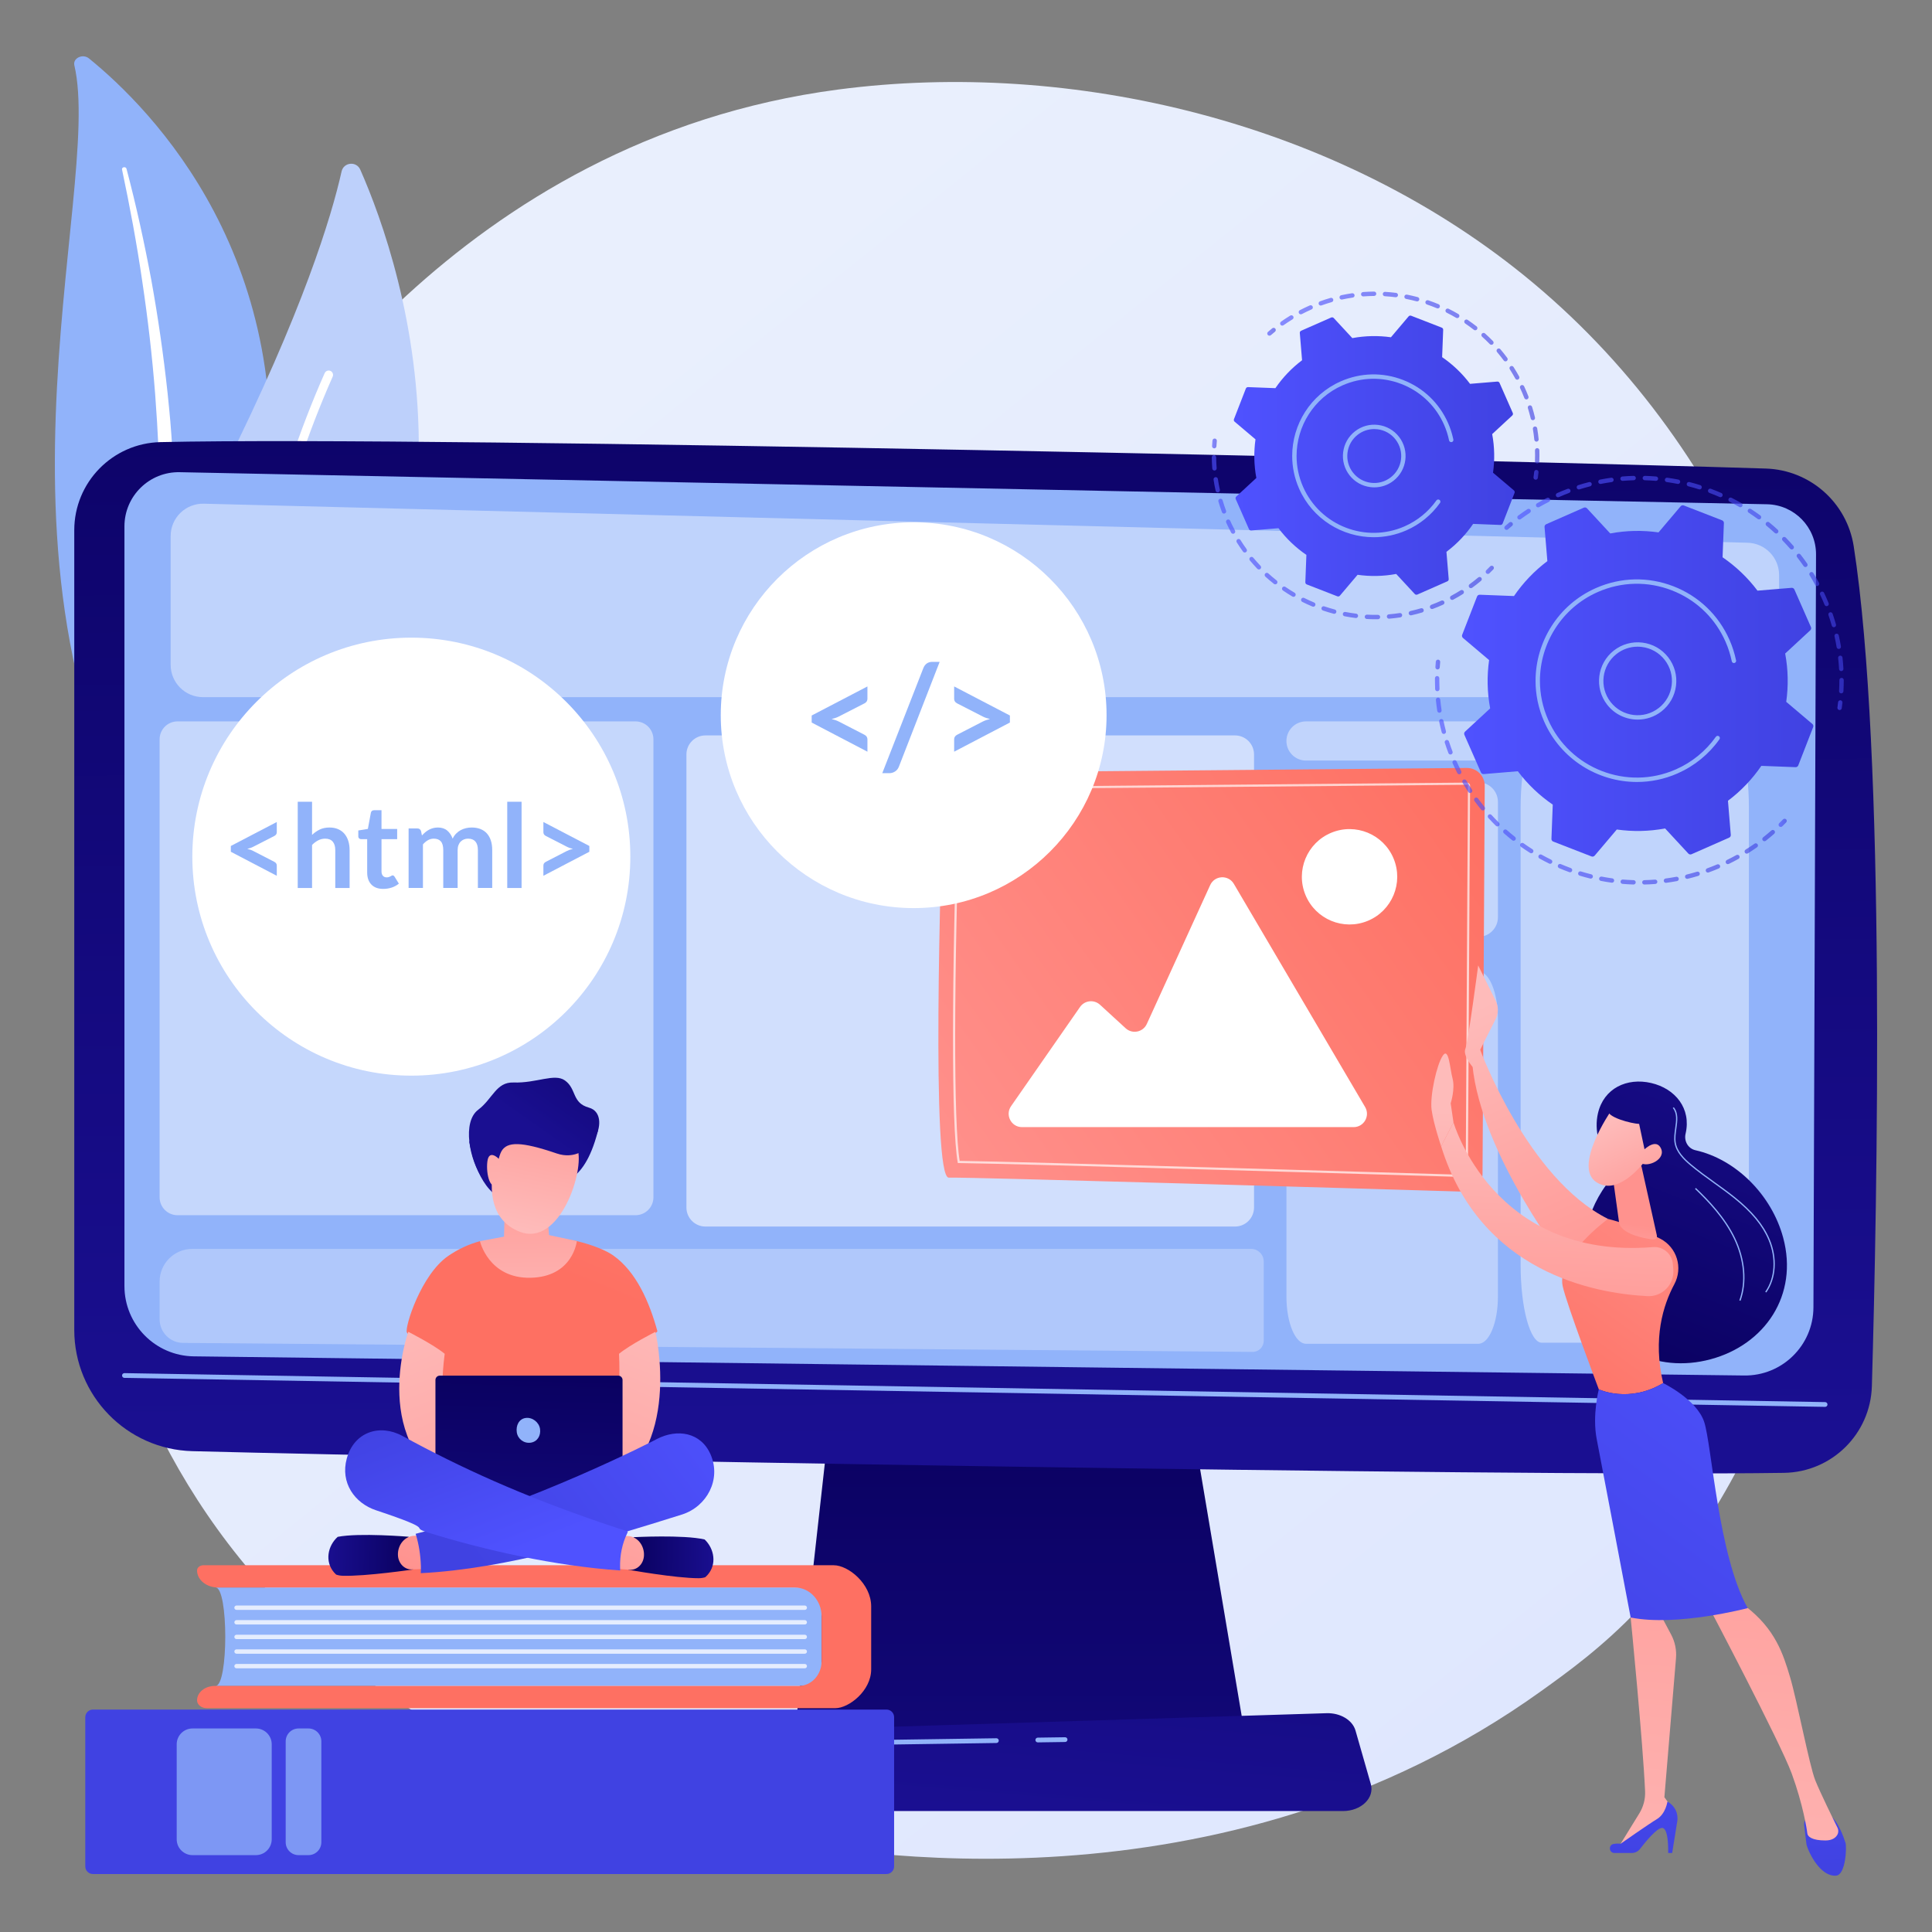 <?xml version="1.0" encoding="utf-8"?>
<!-- Generator: Adobe Illustrator 25.2.3, SVG Export Plug-In . SVG Version: 6.00 Build 0)  -->
<svg version="1.1" xmlns="http://www.w3.org/2000/svg" xmlns:xlink="http://www.w3.org/1999/xlink" x="0px" y="0px"
	 viewBox="0 0 3710 3710" style="enable-background:new 0 0 3710 3710;" xml:space="preserve">
<rect x="0" y="0" width="3710" height="3710" fill="#808080" stroke="none"/>
<style type="text/css">
	.st0{fill:url(#SVGID_1_);}
	.st1{fill:#91B3FA;}
	.st2{fill:#FFFFFF;}
	.st3{fill:#BDD0FB;}
	.st4{fill:url(#SVGID_2_);}
	.st5{fill:url(#SVGID_3_);}
	.st6{fill:url(#SVGID_4_);}
	.st7{opacity:0.44;fill:#FFFFFF;}
	.st8{opacity:0.43;fill:#FFFFFF;}
	.st9{opacity:0.46;fill:#FFFFFF;}
	.st10{opacity:0.38;fill:#FFFFFF;}
	.st11{opacity:0.42;fill:#FFFFFF;}
	.st12{opacity:0.58;fill:#FFFFFF;}
	.st13{opacity:0.28;fill:#FFFFFF;}
	.st14{opacity:0.47;fill:#FFFFFF;}
	.st15{fill:url(#SVGID_5_);}
	.st16{opacity:0.69;fill:#FFFFFF;}
	.st17{fill:url(#SVGID_6_);}
	.st18{fill:url(#SVGID_7_);}
	.st19{fill:url(#SVGID_8_);}
	.st20{fill:url(#SVGID_9_);}
	.st21{fill:url(#SVGID_10_);}
	.st22{fill:url(#SVGID_11_);}
	.st23{fill:url(#SVGID_12_);}
	.st24{fill:url(#SVGID_13_);}
	.st25{fill:url(#SVGID_14_);}
	.st26{fill:url(#SVGID_15_);}
	.st27{fill:url(#SVGID_16_);}
	.st28{fill:url(#SVGID_17_);}
	.st29{fill:url(#SVGID_18_);}
	.st30{fill:url(#SVGID_19_);}
	.st31{fill:url(#SVGID_20_);}
	.st32{fill:url(#SVGID_21_);}
	.st33{opacity:0.76;fill:#FFFFFF;}
	.st34{fill:url(#SVGID_22_);}
	.st35{fill:#7D97F4;}
	.st36{fill:url(#SVGID_23_);}
	.st37{fill:url(#SVGID_24_);}
	.st38{fill:url(#SVGID_25_);}
	.st39{fill:url(#SVGID_26_);}
	.st40{fill:url(#SVGID_27_);}
	.st41{fill:url(#SVGID_28_);}
	.st42{fill:url(#SVGID_29_);}
	.st43{fill:url(#SVGID_30_);}
	.st44{fill:url(#SVGID_31_);}
	.st45{fill:url(#SVGID_32_);}
	.st46{fill:url(#SVGID_33_);}
	.st47{fill:url(#SVGID_34_);}
	.st48{fill:url(#SVGID_35_);}
	.st49{fill:url(#SVGID_36_);}
	.st50{fill:url(#SVGID_37_);}
	.st51{opacity:0.64;}
	.st52{fill:url(#SVGID_38_);}
	.st53{fill:url(#SVGID_39_);}
	.st54{fill:url(#SVGID_40_);}
	.st55{fill:url(#SVGID_41_);}
	.st56{fill:url(#SVGID_42_);}
	.st57{fill:url(#SVGID_43_);}
	.st58{fill:url(#SVGID_44_);}
	.st59{fill:url(#SVGID_45_);}
	.st60{fill:url(#SVGID_46_);}
	.st61{fill:url(#SVGID_47_);}
	.st62{fill:url(#SVGID_48_);}
	.st63{fill:url(#SVGID_49_);}
	.st64{fill:url(#SVGID_50_);}
	.st65{fill:url(#SVGID_51_);}
</style>
<g id="Background">
</g>
<g id="Illustration">
	<g>
		<linearGradient id="SVGID_1_" gradientUnits="userSpaceOnUse" x1="3982.22" y1="4576.36" x2="946.296" y2="805.932">
			<stop  offset="0" style="stop-color:#DAE3FE"/>
			<stop  offset="1" style="stop-color:#E9EFFD"/>
		</linearGradient>
		<path class="st0" d="M3147.02,3089.44c-69.73,73.41-135.72,120.76-187.85,158.16c-612.79,439.68-1337.88,311.52-1491.98,280.22
			c-227.56-46.22-667.43-135.56-985.45-509.54C0.61,2452.47,75.53,1561.06,448.73,972.63C516.99,865,877.59,267.61,1610.49,171.8
			c443.54-57.98,960.57,58.96,1334.99,372.65C3731.41,1202.91,3675.46,2533.11,3147.02,3089.44z"/>
		<g>
			<path class="st1" d="M142.77,125.4c-3.23-13.75,16.12-22.9,27.96-13.29c120.31,97.56,409.37,389.7,337.33,900.24
				c-90.39,640.55,64.14,874.28,256.49,1016.85c0,0-264.16-67.05-430.35-304.22C-73.84,1142.68,200.22,369.95,142.77,125.4z"/>
			<path class="st2" d="M234.33,325.47c15.05,71.31,28.46,142.84,38.83,214.69c10.8,71.79,19.08,143.83,24.74,215.99
				c5.34,72.17,9.12,144.42,9.33,216.69c0.59,72.27-2.41,144.49-5.72,216.98c-2.84,72.47-6.18,145.46-0.87,218.97
				c5.22,73.36,20.66,147.36,51.3,216.73c7.66,17.29,15.71,34.52,24.87,51.18c8.8,16.81,18.46,33.28,28.46,49.6
				c20.19,32.56,42.92,64.02,68.24,93.88c50.84,59.62,112.15,112.5,179.7,157.26c7.11,4.71,17.29,3.55,22.75-2.59
				c5.36-6.03,4.16-14.62-2.62-19.39l-0.05-0.03c-16.07-11.29-31.97-22.72-47.23-34.73c-7.74-5.9-15.16-12.08-22.72-18.14
				c-7.28-6.3-14.84-12.36-21.89-18.84c-28.68-25.53-55.25-52.76-79.36-81.56c-48.49-57.33-87.31-121.21-116.71-187.43
				c-14.28-33.27-25.69-67.38-34.02-102.14c-8.3-34.77-13.52-70.14-16.41-105.79c-5.78-71.35-3.17-143.62-0.93-216.1
				c2.13-72.5,3.69-145.37,1.78-218.18c-0.84-36.4-2.44-72.79-4.8-109.13c-1.06-18.18-2.52-36.33-3.94-54.49
				c-1.63-18.14-3.37-36.28-5.28-54.39c-7.81-72.46-18.18-144.68-31.17-216.51c-13.39-71.78-28.99-143.23-47.74-214.04
				c-0.54-2.02-2.87-3.29-5.21-2.83C235.36,321.58,233.91,323.51,234.33,325.47z"/>
		</g>
		<g>
			<g>
				<path class="st3" d="M454.42,1707.08c-14.75,15.65-40.69,11.15-49.57-8.44c-48.96-108.1-159.77-426.25,23.23-792.78
					c154.53-309.52,208.91-492.03,227.85-576.6c4.01-17.88,28.51-20.26,35.91-3.49C773.46,510.75,988.95,1139.95,454.42,1707.08z"/>
				<path class="st2" d="M427.63,1695.67c-0.52,0.09-1.06,0.14-1.62,0.13c-4.64-0.07-8.34-3.89-8.27-8.52
					c0.08-5.26,10.31-530.69,205.73-970.75c1.88-4.23,6.84-6.15,11.08-4.27c4.24,1.88,6.15,6.84,4.27,11.08
					c-194,436.86-204.21,958.97-204.29,964.19C434.47,1691.62,431.51,1694.98,427.63,1695.67z"/>
			</g>
		</g>
		<g>
			<linearGradient id="SVGID_2_" gradientUnits="userSpaceOnUse" x1="1958.43" y1="2602.64" x2="1958.43" y2="4114.114">
				<stop  offset="0" style="stop-color:#09005D"/>
				<stop  offset="1" style="stop-color:#1A0F91"/>
			</linearGradient>
			<polygon class="st4" points="1599.53,2670.12 1524.78,3340.57 2392.08,3340.57 2279.12,2670.12 			"/>
			<linearGradient id="SVGID_3_" gradientUnits="userSpaceOnUse" x1="1853.645" y1="175.703" x2="1878.838" y2="2770.394">
				<stop  offset="0" style="stop-color:#09005D"/>
				<stop  offset="1" style="stop-color:#1A0F91"/>
			</linearGradient>
			<path class="st5" d="M142.61,1018.28v1535.5c0,126.32,100.66,229.61,226.93,232.87c560.84,14.46,2522.39,49.53,3056.27,41.66
				c91.76-1.35,166.09-74.78,168.74-166.51c10.29-356.72,27.01-1214.51-34.86-1612.74c-13.03-83.86-83.82-146.58-168.65-149.29
				c-469.91-15.03-2549.29-62.77-3082.92-50.78C216.1,851.04,142.61,926.22,142.61,1018.28z"/>
			<path class="st1" d="M238.96,1010.8v1458.83c0,73.75,59.2,133.84,132.94,134.95l2977.11,36.78
				c73.11,1.09,133.04-57.73,133.31-130.84l4.98-1445.8c0.2-52.28-41.46-95.12-93.72-96.39l-3048-61.58
				C287.12,905.33,238.96,952.33,238.96,1010.8z"/>
			<path class="st1" d="M3504.73,2701.59c-0.02,0-0.05,0-0.08,0l-3265.77-55.64c-2.52-0.04-4.54-2.12-4.49-4.65
				c0.04-2.53,2.05-4.46,4.65-4.5l3265.77,55.64c2.52,0.04,4.54,2.13,4.49,4.65C3509.26,2699.59,3507.22,2701.59,3504.73,2701.59z"
				/>
			<linearGradient id="SVGID_4_" gradientUnits="userSpaceOnUse" x1="2049.37" y1="2173.369" x2="1940.209" y2="3483.308">
				<stop  offset="0" style="stop-color:#09005D"/>
				<stop  offset="1" style="stop-color:#1A0F91"/>
			</linearGradient>
			<path class="st6" d="M2578.9,3477.74H1309.54c-34.48,0-60.38-24.55-53.71-50.92l16.29-64.42c4.9-19.37,26.21-33.59,51.52-34.38
				l1223.71-38.18c26.45-0.82,49.86,13.21,55.62,33.35l29.36,102.6C2639.96,3452.44,2613.94,3477.74,2578.9,3477.74z"/>
			<path class="st1" d="M1992.86,3345.9c-2.49,0-4.53-2-4.57-4.5c-0.04-2.53,1.98-4.6,4.5-4.64l52.44-0.76h0.07
				c2.49,0,4.53,2,4.57,4.5c0.04,2.53-1.98,4.6-4.5,4.64l-52.44,0.76C1992.9,3345.9,1992.88,3345.9,1992.86,3345.9z"/>
			<path class="st1" d="M1302.82,3442.66c-0.24,0-0.48-0.02-0.73-0.06c-2.49-0.4-4.19-2.74-3.79-5.23l7.48-46.85
				c4.05-25.39,25.65-44.08,51.35-44.46l556.18-8.13c2.41-0.09,4.6,1.98,4.64,4.5c0.04,2.53-1.98,4.6-4.5,4.64l-556.18,8.13
				c-21.25,0.31-39.11,15.77-42.46,36.76l-7.48,46.85C1306.97,3441.06,1305.03,3442.66,1302.82,3442.66z"/>
		</g>
		<g>
			<path class="st7" d="M2838.84,1460.5h-330.92c-20.77,0-37.61-16.84-37.61-37.61c0-20.77,16.84-37.61,37.61-37.61h330.92
				c20.77,0,37.61,16.84,37.61,37.61C2876.45,1443.67,2859.61,1460.5,2838.84,1460.5z"/>
			<path class="st8" d="M2960.64,1401.32h357.17c22.42,0,40.59,66.8,40.59,149.21v878.66c0,82.41-18.17,149.21-40.59,149.21h-357.17
				c-22.42,0-40.59-66.8-40.59-149.21v-878.66C2920.04,1468.12,2938.22,1401.32,2960.64,1401.32z"/>
			<path class="st9" d="M2507.93,1502.29h330.92c20.77,0,37.61,16.84,37.61,37.61v221.47c0,20.77-16.84,37.61-37.61,37.61h-330.92
				c-20.77,0-37.61-16.84-37.61-37.61V1539.9C2470.32,1519.13,2487.16,1502.29,2507.93,1502.29z"/>
			<path class="st10" d="M2507.93,1865.38h330.92c20.77,0,37.61,40.58,37.61,90.64v533.78c0,50.06-16.84,90.64-37.61,90.64h-330.92
				c-20.77,0-37.61-40.58-37.61-90.64v-533.78C2470.32,1905.97,2487.16,1865.38,2507.93,1865.38z"/>
			<path class="st11" d="M3354.25,1338.74H389.82c-34.31,0-62.13-27.82-62.13-62.13v-247.25c0-34.93,28.78-62.99,63.7-62.11
				l2964.43,74.96c33.69,0.85,60.56,28.41,60.56,62.11v172.29C3416.39,1310.92,3388.57,1338.74,3354.25,1338.74z"/>
			<path class="st12" d="M2371.58,2355.31H1354.65c-20.17,0-36.52-16.35-36.52-36.52v-870.05c0-20.17,16.35-36.52,36.52-36.52
				h1016.93c20.17,0,36.52,16.35,36.52,36.52v870.05C2408.1,2338.96,2391.75,2355.31,2371.58,2355.31z"/>
			<path class="st13" d="M2405.28,2596.05l-2053.8-17.28c-24.9-0.21-44.98-20.45-44.98-45.36v-72.46
				c0-34.64,28.08-62.72,62.72-62.72H2402.5c13.37,0,24.21,10.84,24.21,24.21v152.35
				C2426.71,2586.6,2417.09,2596.15,2405.28,2596.05z"/>
			<path class="st14" d="M1220.37,2333.56H340.91c-19,0-34.41-15.4-34.41-34.41v-879.46c0-19,15.4-34.41,34.41-34.41h879.46
				c19,0,34.41,15.4,34.41,34.41v879.46C1254.77,2318.15,1239.37,2333.56,1220.37,2333.56z"/>
		</g>
		<g>
			<g>
				<g>
					<linearGradient id="SVGID_5_" gradientUnits="userSpaceOnUse" x1="1753.73" y1="2290.033" x2="2853.748" y2="1517.501">
						<stop  offset="0" style="stop-color:#FF928E"/>
						<stop  offset="1" style="stop-color:#FE7062"/>
					</linearGradient>
					<path class="st15" d="M1845.34,1483.41l971.35-8.71c19.05-0.17,34.55,15.28,34.44,34.33l-4.25,745.38
						c-0.11,19.17-15.95,34.5-35.12,33.93c-175.63-5.24-955.36-28.34-989.78-26.9c-34.01,1.42-15.53-597.35-10.46-745.08
						C1812.16,1498.09,1827.07,1483.58,1845.34,1483.41z"/>
					<path class="st16" d="M2812.81,2260.24l-0.2,0c-139.52-4.17-842.06-25.03-971.57-26.85l-1.73-0.02l-0.3-1.71
						c-12.18-68.69-11.93-349.09,0.62-714.33c0.11-3.22,2.73-5.77,5.97-5.8l971.35-8.71c2.13,0,3.53,0.97,4.33,1.78
						c1.15,1.15,1.76,2.63,1.75,4.27l-4.25,745.38C2818.76,2257.55,2816.08,2260.24,2812.81,2260.24z M1842.85,2229.21
						c133.96,1.98,830.98,22.68,969.89,26.83l0.14,0c0.91,0,1.7-0.82,1.71-1.82l4.25-745.38c0-0.52-0.16-0.92-0.53-1.29
						c-0.36-0.37-0.8-0.54-1.33-0.54l-971.33,8.71c-0.98,0.01-1.78,0.77-1.81,1.74C1831.38,1879.48,1831.02,2157.94,1842.85,2229.21
						z"/>
				</g>
				<path class="st2" d="M1962.57,2164.41h636.75c19.82,0,32.14-21.54,22.09-38.62l-252.08-428.54
					c-10.51-17.87-36.8-16.51-45.41,2.35l-121.72,266.71c-7.23,15.83-27.8,20.01-40.63,8.25l-49.24-45.13
					c-11.44-10.49-29.5-8.48-38.36,4.26l-132.44,190.46C1929.71,2141.14,1941.87,2164.41,1962.57,2164.41z"/>
				
					<ellipse transform="matrix(0.924 -0.383 0.383 0.924 -447.353 1119.617)" class="st2" cx="2590.67" cy="1684.3" rx="91.54" ry="91.54"/>
			</g>
			<g>
				<g>
					
						<linearGradient id="SVGID_6_" gradientUnits="userSpaceOnUse" x1="3109.143" y1="2723.464" x2="3415.311" y2="1979.385" gradientTransform="matrix(1 -0.019 0.019 1 -59.548 19.477)">
						<stop  offset="0" style="stop-color:#09005D"/>
						<stop  offset="1" style="stop-color:#1A0F91"/>
					</linearGradient>
					<path class="st17" d="M3424.16,2376.54c-22.35-82.67-91.41-150.58-168.37-167.75c-14.14-3.15-22.33-17.56-19.01-31.66
						c0.02-0.1,0.05-0.2,0.07-0.29c11.15-48.08-19.67-86.38-66.15-97.16c-46.48-10.78-91.01,10.05-102.16,58.12
						c-7.53,32.45,2.11,68.94,23.45,92.58c8.79,9.74,9.5,24.28,0.98,34.26c-46.9,54.94-65.97,138.79-45.69,213.8
						c29.87,110.48,133.75,159.83,237.82,131.69S3454.03,2487.02,3424.16,2376.54z"/>
					<path class="st1" d="M3391.8,2481.97l-2.02-1.42c18.63-26.44,21.02-64.61,6.24-99.61c-11.74-27.8-32.75-53.22-66.11-79.99
						c-12.43-9.98-25.61-19.45-38.36-28.61c-15.35-11.03-31.22-22.43-45.93-34.82c-13.23-11.15-27.15-24.99-30.07-43.09
						c-1.46-9.02-0.1-18.64,1.22-27.93c2.06-14.55,4.01-28.29-4.52-38.81l1.92-1.55c9.2,11.36,7.09,26.28,5.05,40.71
						c-1.29,9.11-2.63,18.53-1.23,27.19c2.79,17.3,16.34,30.73,29.23,41.59c14.64,12.33,30.47,23.7,45.78,34.7
						c12.77,9.18,25.99,18.66,38.47,28.68c33.7,27.05,54.94,52.77,66.84,80.96C3413.41,2415.76,3410.91,2454.84,3391.8,2481.97z"/>
					<path class="st1" d="M3342.32,2497.93l-2.32-0.84c12.68-35.06,8.97-78.14-10.18-118.21c-18.98-39.71-50.01-72.09-74.93-95.86
						l1.7-1.79c25.07,23.91,56.3,56.51,75.45,96.58C3351.47,2418.47,3355.22,2462.25,3342.32,2497.93z"/>
				</g>
				<linearGradient id="SVGID_7_" gradientUnits="userSpaceOnUse" x1="2826.804" y1="1937.078" x2="3090.4" y2="2532.26">
					<stop  offset="0" style="stop-color:#FEBBBA"/>
					<stop  offset="1" style="stop-color:#FF928E"/>
				</linearGradient>
				<path class="st18" d="M2843.25,2044.41l-0.86-28.55l29.84-59.26c5.46-10.84,5.5-23.62,0.11-34.49l-33.81-68.26
					c0,0-19.52,148.16-24.66,160.47c-5.14,12.31,13.93,34.44,13.93,34.44L2843.25,2044.41z"/>
				<linearGradient id="SVGID_8_" gradientUnits="userSpaceOnUse" x1="2831.488" y1="1935.003" x2="3095.083" y2="2530.186">
					<stop  offset="0" style="stop-color:#FEBBBA"/>
					<stop  offset="1" style="stop-color:#FF928E"/>
				</linearGradient>
				<path class="st19" d="M2842.39,2015.86c0,0,90.77,247.45,245.44,324.79c0,0-51.48,83.99-78.34,89.09
					c0,0-165.22-211.47-182.07-384.72L2842.39,2015.86z"/>
				<linearGradient id="SVGID_9_" gradientUnits="userSpaceOnUse" x1="3488.901" y1="3138.788" x2="3507.028" y2="3585.937">
					<stop  offset="0" style="stop-color:#4F52FF"/>
					<stop  offset="1" style="stop-color:#4042E2"/>
				</linearGradient>
				<path class="st20" d="M3464.41,3504.35l4.57,37.53c4.75,17.84,27.71,62.77,57.18,59.85c18.13-1.8,20.31-54.77,17.79-62.72
					c-4.6-14.49-13.03-36.23-25.17-49.03h-41.63C3469.45,3489.98,3463.49,3496.71,3464.41,3504.35z"/>
				<linearGradient id="SVGID_10_" gradientUnits="userSpaceOnUse" x1="3125.195" y1="3840.085" x2="3240.69" y2="2490.24">
					<stop  offset="0" style="stop-color:#FEBBBA"/>
					<stop  offset="1" style="stop-color:#FF928E"/>
				</linearGradient>
				<path class="st21" d="M3138.36,3064.74l-7.03,41.33c0,0,23.53,238.34,27.72,333.68c0.66,14.95-3.21,29.72-11.06,42.46
					l-40.91,66.44l103.98-61.36l2.07-12.69l-17.02-23.4l22.3-267c1.31-15.69-1.93-31.42-9.32-45.31l-21.51-40.41L3138.36,3064.74z"
					/>
				<linearGradient id="SVGID_11_" gradientUnits="userSpaceOnUse" x1="3179.443" y1="3103.266" x2="3152.251" y2="3595.735">
					<stop  offset="0" style="stop-color:#4F52FF"/>
					<stop  offset="1" style="stop-color:#4042E2"/>
				</linearGradient>
				<path class="st22" d="M3100.23,3558.27h33.18c6.21,0,12.07-2.85,15.86-7.77c10.34-13.44,31.78-39.67,42.03-40.35
					c13.8-0.92,12.03,48.13,12.03,48.13h7.73l9.8-60.95c2.46-15.33-5.16-30.53-18.93-37.71l0,0c0,0-3.15,23.32-20.25,33.64
					c-17.1,10.32-69.59,47.26-69.59,47.26s-6.43-0.92-13.49,0.36C3088.13,3542.77,3089.59,3558.27,3100.23,3558.27z"/>
				<linearGradient id="SVGID_12_" gradientUnits="userSpaceOnUse" x1="3357.519" y1="3860.169" x2="3473.044" y2="2509.97">
					<stop  offset="0" style="stop-color:#FEBBBA"/>
					<stop  offset="1" style="stop-color:#FF928E"/>
				</linearGradient>
				<path class="st23" d="M3280.78,3084.37c0,0,137.85,261.48,159.76,321.18c21.91,59.7,29.59,109.5,29.88,114.22
					c0.46,7.37,9.63,14.44,34.89,14.44c13.04,0,19.42-5.23,22.55-10.29c2.67-4.32,2.81-9.72,0.56-14.27
					c-7.97-16.14-33.28-67.71-42.65-91.1c-11.19-27.93-35.26-154.48-48.46-198.49c-13.2-44-28.12-91.73-85.6-135.7
					C3351.71,3084.37,3312.25,3045.72,3280.78,3084.37z"/>
				<linearGradient id="SVGID_13_" gradientUnits="userSpaceOnUse" x1="3314.383" y1="2242.03" x2="2965.631" y2="2729.388">
					<stop  offset="0" style="stop-color:#FF928E"/>
					<stop  offset="1" style="stop-color:#FE7062"/>
				</linearGradient>
				<path class="st24" d="M3193.7,2655.92c-20.19-85.55,0.12-150,21.45-189.73c17.01-31.69,5.05-70.89-26.86-87.48
					c-49.87-25.94-100.47-38.07-100.47-38.07s-98.82,72.24-87.09,128.79c6.87,33.14,69.46,198.52,69.46,198.52
					S3128.07,2695.35,3193.7,2655.92z"/>
				<linearGradient id="SVGID_14_" gradientUnits="userSpaceOnUse" x1="3507.21" y1="2481.44" x2="2885.909" y2="3319.256">
					<stop  offset="0" style="stop-color:#4F52FF"/>
					<stop  offset="1" style="stop-color:#4042E2"/>
				</linearGradient>
				<path class="st25" d="M3272.54,2730.52c-14.47-43.59-78.84-74.59-78.84-74.59c-65.64,39.42-123.51,12.03-123.51,12.03
					s-12.98,49.61-4.02,95.71c8.96,46.1,65.16,342.4,65.16,342.4c88.56,17.94,224.76-18.05,224.76-18.05
					C3299.68,2987.87,3287.01,2774.11,3272.54,2730.52z"/>
				<linearGradient id="SVGID_15_" gradientUnits="userSpaceOnUse" x1="3112.529" y1="2509.543" x2="3134.224" y2="2350.825">
					<stop  offset="0" style="stop-color:#FEBBBA"/>
					<stop  offset="1" style="stop-color:#FF928E"/>
				</linearGradient>
				<path class="st26" d="M3152.43,2241.08l28.91,129.85c2.77,11.44-7.66,9.57-19.22,7.39c-18.94-3.57-43.35-10.92-51.51-25.66
					c-0.83-1.5-1.25-3.2-1.48-4.89l-12.42-90.04c-0.99-7.14,2.88-14.08,9.47-17l23.97-10.63
					C3139.37,2226,3150.05,2231.27,3152.43,2241.08z"/>
				<linearGradient id="SVGID_16_" gradientUnits="userSpaceOnUse" x1="2997.849" y1="2138.43" x2="2977.451" y2="2640.517">
					<stop  offset="0" style="stop-color:#FEBBBA"/>
					<stop  offset="1" style="stop-color:#FF928E"/>
				</linearGradient>
				<path class="st27" d="M2791.09,2155.31c0,0,76.09,264.32,382.91,239.48c19.63-1.59,36.87,12.96,38.4,32.59l0.83,10.61
					c2.21,28.44-21,52.42-49.49,50.98c-102.05-5.16-321.21-45.24-396.32-287.71L2791.09,2155.31z"/>
				<linearGradient id="SVGID_17_" gradientUnits="userSpaceOnUse" x1="2769.91" y1="2134.109" x2="2750.908" y2="2601.847">
					<stop  offset="0" style="stop-color:#FEBBBA"/>
					<stop  offset="1" style="stop-color:#FF928E"/>
				</linearGradient>
				<path class="st28" d="M2767.41,2201.26c0,0-14.62-43.03-18.29-69.92c-3.67-26.89,9.85-87.26,21.47-104.23
					c11.62-16.97,13.56,24.63,18.79,44.19c5.23,19.55-3.63,47.45-3.63,47.45l5.34,36.57L2767.41,2201.26z"/>
				<g>
					
						<linearGradient id="SVGID_18_" gradientUnits="userSpaceOnUse" x1="-5177.731" y1="2961.384" x2="-5032.444" y2="3128.425" gradientTransform="matrix(0.965 0.261 -0.261 0.965 8856.979 649.037)">
						<stop  offset="0" style="stop-color:#FEBBBA"/>
						<stop  offset="1" style="stop-color:#FF928E"/>
					</linearGradient>
					<path class="st29" d="M3093.15,2133.95c0,0-73.1,106.49-27.64,136.16c45.46,29.67,97.5-46.01,97.5-46.01s16.34-57.84-2.25-77
						C3142.17,2127.93,3093.15,2133.95,3093.15,2133.95z"/>
					
						<linearGradient id="SVGID_19_" gradientUnits="userSpaceOnUse" x1="2955.979" y1="2669.063" x2="3264.874" y2="1918.354" gradientTransform="matrix(1 -0.019 0.019 1 -59.548 19.477)">
						<stop  offset="0" style="stop-color:#09005D"/>
						<stop  offset="1" style="stop-color:#1A0F91"/>
					</linearGradient>
					<path class="st30" d="M3123.82,2108.11c0,0-31.8,8.17-36.01,22.71c-4.2,14.54,45.83,27,59.79,27.39l12.34,58.11
						c0,0,32.19-55.5,18.43-86.94C3164.61,2097.96,3123.82,2108.11,3123.82,2108.11z"/>
					
						<linearGradient id="SVGID_20_" gradientUnits="userSpaceOnUse" x1="-5141.431" y1="2929.811" x2="-4996.146" y2="3096.85" gradientTransform="matrix(0.965 0.261 -0.261 0.965 8856.979 649.037)">
						<stop  offset="0" style="stop-color:#FEBBBA"/>
						<stop  offset="1" style="stop-color:#FF928E"/>
					</linearGradient>
					<path class="st31" d="M3148.3,2216.65c0,0,28.59-34.4,40.63-12.55c12.04,21.84-25.58,39.13-38.91,28.54L3148.3,2216.65z"/>
				</g>
			</g>
		</g>
		<g>
			<g>
				<g>
					<path class="st1" d="M413.9,3237.48l1163.78,0v-189.01l-1163.78,0C438.81,3048.47,438.81,3237.48,413.9,3237.48z"/>
					<linearGradient id="SVGID_21_" gradientUnits="userSpaceOnUse" x1="1001.832" y1="1943.262" x2="1014.427" y2="2594.035">
						<stop  offset="0" style="stop-color:#FF928E"/>
						<stop  offset="1" style="stop-color:#FE7062"/>
					</linearGradient>
					<path class="st32" d="M1577.67,3190.18v-86.5c0-30.49-23-55.21-51.37-55.21H418.8c-22.31,0-40.4-14.68-40.4-32.78
						c0-5.5,5.5-9.96,12.27-9.96h1210.41c27.76,0,71.83,35.41,71.83,79.1v120.81c0,41.19-42.79,74.58-68.96,74.58H397.05
						c-10.3,0-18.64-6.77-18.64-15.13c0-15.25,15.23-27.61,34.03-27.61h1121.23C1557.97,3237.48,1577.67,3216.3,1577.67,3190.18z"/>
				</g>
				<path class="st33" d="M1545.4,3091.45H454.2c-2.32,0-4.2-1.88-4.2-4.2c0-2.32,1.88-4.2,4.2-4.2h1091.2c2.32,0,4.2,1.88,4.2,4.2
					C1549.59,3089.57,1547.72,3091.45,1545.4,3091.45z"/>
				<path class="st33" d="M1545.4,3119.5H454.2c-2.32,0-4.2-1.88-4.2-4.2c0-2.32,1.88-4.2,4.2-4.2h1091.2c2.32,0,4.2,1.88,4.2,4.2
					C1549.59,3117.62,1547.72,3119.5,1545.4,3119.5z"/>
				<path class="st33" d="M1545.4,3147.56H454.2c-2.32,0-4.2-1.88-4.2-4.2c0-2.32,1.88-4.2,4.2-4.2h1091.2c2.32,0,4.2,1.88,4.2,4.2
					C1549.59,3145.68,1547.72,3147.56,1545.4,3147.56z"/>
				<path class="st33" d="M1545.4,3175.62H454.2c-2.32,0-4.2-1.88-4.2-4.2s1.88-4.2,4.2-4.2h1091.2c2.32,0,4.2,1.88,4.2,4.2
					S1547.72,3175.62,1545.4,3175.62z"/>
				<path class="st33" d="M1545.4,3203.67H454.2c-2.32,0-4.2-1.88-4.2-4.2c0-2.32,1.88-4.2,4.2-4.2h1091.2c2.32,0,4.2,1.88,4.2,4.2
					C1549.59,3201.79,1547.72,3203.67,1545.4,3203.67z"/>
			</g>
			<g>
				<linearGradient id="SVGID_22_" gradientUnits="userSpaceOnUse" x1="988.471" y1="4421.42" x2="951.66" y2="3671.048">
					<stop  offset="0" style="stop-color:#4F52FF"/>
					<stop  offset="1" style="stop-color:#4042E2"/>
				</linearGradient>
				<path class="st34" d="M1702.28,3598.68H178.44c-8.11,0-14.68-6.57-14.68-14.68v-286.46c0-8.11,6.57-14.68,14.68-14.68h1523.84
					c8.11,0,14.68,6.57,14.68,14.68v286.46C1716.96,3592.11,1710.39,3598.68,1702.28,3598.68z"/>
				<path class="st35" d="M491.36,3562.39H369.7c-16.79,0-30.4-13.61-30.4-30.41v-182.42c0-16.79,13.61-30.41,30.4-30.41h121.66
					c16.79,0,30.41,13.61,30.41,30.41v182.42C521.76,3548.77,508.15,3562.39,491.36,3562.39z"/>
				<path class="st35" d="M592.34,3562.39h-19c-13.66,0-24.73-11.07-24.73-24.73v-193.77c0-13.66,11.07-24.73,24.73-24.73h19
					c13.66,0,24.73,11.07,24.73,24.73v193.77C617.06,3551.32,605.99,3562.39,592.34,3562.39z"/>
			</g>
		</g>
		<g>
			<g>
				
					<linearGradient id="SVGID_23_" gradientUnits="userSpaceOnUse" x1="1339.724" y1="1344.542" x2="1192.083" y2="1648.865" gradientTransform="matrix(0.987 0.161 -0.161 0.987 126.984 357.245)">
					<stop  offset="0" style="stop-color:#09005D"/>
					<stop  offset="1" style="stop-color:#1A0F91"/>
				</linearGradient>
				<path class="st36" d="M949.48,2155.83c-0.75,1.43-48.23,36.37-48.23,36.37s10.49,75.01,53.06,104.63
					c46.81,32.57,112.92-26.82,112.92-26.82s52.61,12.51,80.59-97.01c6.42-25.13-30.63-27.25-75.35-22.62
					C1014.8,2156.33,949.48,2155.83,949.48,2155.83z"/>
				<linearGradient id="SVGID_24_" gradientUnits="userSpaceOnUse" x1="1441.919" y1="1588.484" x2="1089.242" y2="2453.385">
					<stop  offset="0" style="stop-color:#FF928E"/>
					<stop  offset="1" style="stop-color:#FE7062"/>
				</linearGradient>
				<path class="st37" d="M860.73,2411.74c18.57-12.77,39.11-22.4,60.88-28.32c8.18-2.23,52.33,10.61,79.63,9.98
					c37.47-0.86,75.61-17.91,106.49-10.22c30.68,7.65,55.79,17.63,70.29,27.94c43.4,30.86,68.87,88.42,84.4,145.42
					c-29.4,30.18-66.4,43.59-66.4,43.59l-6.84,277.1l-163.85,83.83l-187.02-93.89l6.7-270.79c0,0-59.39-27.66-63.74-37.72
					C776.92,2548.61,808.34,2447.77,860.73,2411.74z"/>
				<linearGradient id="SVGID_25_" gradientUnits="userSpaceOnUse" x1="743.378" y1="2498.141" x2="1054.742" y2="3250.268">
					<stop  offset="0" style="stop-color:#FEBBBA"/>
					<stop  offset="1" style="stop-color:#FF928E"/>
				</linearGradient>
				<path class="st38" d="M784.04,2557.46c0,0-79.58,220.63,101.89,311.31c37.68-5.01,23.19-67.58,23.19-67.58
					s-78.85-17.45-55.17-201.5C832.15,2581.75,784.04,2557.46,784.04,2557.46z"/>
				
					<linearGradient id="SVGID_26_" gradientUnits="userSpaceOnUse" x1="-5462.428" y1="2496.524" x2="-5151.063" y2="3248.651" gradientTransform="matrix(-1 0 0 1 -4167.074 0)">
					<stop  offset="0" style="stop-color:#FEBBBA"/>
					<stop  offset="1" style="stop-color:#FF928E"/>
				</linearGradient>
				<path class="st39" d="M1258.6,2557.46c0,0,54.76,230.31-101.89,311.31c-37.68-5.01-23.19-67.58-23.19-67.58
					s63.55-31.3,55.17-201.5C1210.49,2581.75,1258.6,2557.46,1258.6,2557.46z"/>
				<linearGradient id="SVGID_27_" gradientUnits="userSpaceOnUse" x1="1019.955" y1="2595.279" x2="1003.763" y2="3251.046">
					<stop  offset="0" style="stop-color:#09005D"/>
					<stop  offset="1" style="stop-color:#1A0F91"/>
				</linearGradient>
				<path class="st40" d="M1187.13,2884.27H844.5c-4.58,0-8.33-3.75-8.33-8.33v-225.99c0-4.58,3.75-8.33,8.33-8.33h342.64
					c4.58,0,8.33,3.75,8.33,8.33v225.99C1195.47,2880.52,1191.72,2884.27,1187.13,2884.27z"/>
				<g>
					
						<linearGradient id="SVGID_28_" gradientUnits="userSpaceOnUse" x1="1220.126" y1="2963.558" x2="1390.275" y2="2963.558" gradientTransform="matrix(1 7.700000e-03 -7.700000e-03 1 9.525 16.814)">
						<stop  offset="0" style="stop-color:#09005D"/>
						<stop  offset="1" style="stop-color:#1A0F91"/>
					</linearGradient>
					<path class="st41" d="M1353.07,2956.21c-41.12-9.44-136.16-4.36-136.16-4.36l-3.87,10.47l-6.4,52.03
						c0,0,90.51,16.31,135.12,16.27c4.55,0,8.71-0.69,12.52-1.87c1.36-1.22,2.69-2.49,3.95-3.86
						C1377.15,3004.22,1371.69,2973.85,1353.07,2956.21z"/>
					<linearGradient id="SVGID_29_" gradientUnits="userSpaceOnUse" x1="1319.136" y1="2682.98" x2="1139.531" y2="3169.459">
						<stop  offset="0" style="stop-color:#FEBBBA"/>
						<stop  offset="1" style="stop-color:#FF928E"/>
					</linearGradient>
					<path class="st42" d="M1189.6,2948.92l16.09,0.69c8.65,0.37,16.8,4.58,22.61,11.69c5.81,7.11,8.8,16.51,8.29,26.09
						c-0.41,7.64-3.54,14.78-8.71,19.85c-5.17,5.07-11.95,7.64-18.83,7.15l-24.62-1.75L1189.6,2948.92z"/>
				</g>
				<g>
					
						<linearGradient id="SVGID_30_" gradientUnits="userSpaceOnUse" x1="-5667.557" y1="2927.001" x2="-5497.336" y2="2927.001" gradientTransform="matrix(-1 -0.02 -0.02 1 -4813.996 -50.84)">
						<stop  offset="0" style="stop-color:#09005D"/>
						<stop  offset="1" style="stop-color:#1A0F91"/>
					</linearGradient>
					<path class="st43" d="M648.47,2951.2c41.34-8.17,136.21-0.19,136.21-0.19l3.6,10.58l5.1,52.21c0,0-90.88,13.53-135.47,12.12
						c-4.55-0.14-8.7-0.95-12.47-2.25c-1.33-1.26-2.63-2.57-3.85-3.98C623.2,2998.46,629.42,2968.27,648.47,2951.2z"/>
					<linearGradient id="SVGID_31_" gradientUnits="userSpaceOnUse" x1="959.294" y1="2536.379" x2="779.595" y2="3023.114">
						<stop  offset="0" style="stop-color:#FEBBBA"/>
						<stop  offset="1" style="stop-color:#FF928E"/>
					</linearGradient>
					<path class="st44" d="M812.06,2948.93l-16.1,0.19c-8.65,0.1-16.9,4.06-22.89,10.99c-5.99,6.93-9.21,16.23-8.94,25.83
						c0.22,7.65,3.17,14.89,8.21,20.11c5.04,5.22,11.75,8.01,18.64,7.73l24.66-1L812.06,2948.93z"/>
				</g>
				<linearGradient id="SVGID_32_" gradientUnits="userSpaceOnUse" x1="1395.262" y1="2673.59" x2="928.355" y2="3024.328">
					<stop  offset="0" style="stop-color:#4F52FF"/>
					<stop  offset="1" style="stop-color:#4042E2"/>
				</linearGradient>
				<path class="st45" d="M1364.57,2793.09c-18.65-42.92-64.26-49.88-103.08-29.82c-0.68,0.89-246.52,126.89-463.33,182.11
					c6.21,19.9,9.4,41.07,10.09,61.88c0.13,4.64,0.05,9.21-0.22,13.72c166.26-8.54,346.7-63.99,501.75-112.71
					C1357.87,2892.76,1385.23,2840.66,1364.57,2793.09z"/>
				<linearGradient id="SVGID_33_" gradientUnits="userSpaceOnUse" x1="973.035" y1="2988.168" x2="850.666" y2="2676.125">
					<stop  offset="0" style="stop-color:#4F52FF"/>
					<stop  offset="1" style="stop-color:#4042E2"/>
				</linearGradient>
				<path class="st46" d="M1190.78,3010.52c-0.65-23.99,4.01-46.32,13.99-66.99c0.29-0.95,0.63-1.86,0.93-2.79
					c-12.38-3.83-28.37-9.03-49.39-16.16c-153.95-52.69-271.4-105.89-383.5-167.13c-43.55-23.79-93.06-7.85-107,43.68
					c-12.44,46,14.88,85.27,56.36,99.07c124.08,41.29,59.48,29.82,100,42.86c108.83,33.65,244.26,64.31,368.86,72.68
					C1190.95,3014,1190.84,3012.26,1190.78,3010.52z"/>
				<linearGradient id="SVGID_34_" gradientUnits="userSpaceOnUse" x1="1016.711" y1="2560.242" x2="1012.568" y2="2199.783">
					<stop  offset="0" style="stop-color:#FEBBBA"/>
					<stop  offset="1" style="stop-color:#FF928E"/>
				</linearGradient>
				<path class="st47" d="M921.62,2383.42c0,0,16.56,71.75,96.94,70.26c81.88-1.49,89.18-70.5,89.18-70.5l-53.48-11.44l-4.47-59.59
					l-80.45,5.96l-1.49,56.61L921.62,2383.42z"/>
				
					<linearGradient id="SVGID_35_" gradientUnits="userSpaceOnUse" x1="1188.342" y1="1835.687" x2="1201.248" y2="1522.026" gradientTransform="matrix(0.987 0.161 -0.161 0.987 126.984 357.245)">
					<stop  offset="0" style="stop-color:#FEBBBA"/>
					<stop  offset="1" style="stop-color:#FF928E"/>
				</linearGradient>
				<path class="st48" d="M980.63,2143.3c0,0-92.2,178.59,17.17,221.92c77.14,30.56,125.51-118.6,111.08-159
					c-22.31-62.47-37-55.05-37-55.05L980.63,2143.3z"/>
				
					<linearGradient id="SVGID_36_" gradientUnits="userSpaceOnUse" x1="1340.806" y1="1301.712" x2="1174.677" y2="1644.14" gradientTransform="matrix(0.987 0.161 -0.161 0.987 126.984 357.245)">
					<stop  offset="0" style="stop-color:#09005D"/>
					<stop  offset="1" style="stop-color:#1A0F91"/>
				</linearGradient>
				<path class="st49" d="M1131.07,2127.05c45.55,12.52,6.62,111.3-61.95,87.94c-68.57-23.36-95.52-23.02-106.21-4.19
					c-10.69,18.83-12.98,85.7-36.17,52.65c-25.42-36.24-39.59-108.97-8.43-132.41c27.85-20.95,34.35-53.44,67.76-52.32
					c44.34,1.49,78.64-18.16,98.65-3.99C1107.72,2091.01,1097.55,2117.83,1131.07,2127.05z"/>
				
					<linearGradient id="SVGID_37_" gradientUnits="userSpaceOnUse" x1="632.259" y1="2725.541" x2="652.483" y2="2234.007" gradientTransform="matrix(0.991 -0.133 0.133 0.991 -26.025 -216.262)">
					<stop  offset="0" style="stop-color:#FEBBBA"/>
					<stop  offset="1" style="stop-color:#FF928E"/>
				</linearGradient>
				<path class="st50" d="M958.69,2226.16c0,0-19.66-21.16-22.81,4.34c-3.15,25.5,6.96,58.34,18.8,40.34
					C966.51,2252.84,958.69,2226.16,958.69,2226.16z"/>
			</g>
			<path class="st1" d="M1037.01,2743.89c1.9,12.87-4.99,24.56-17.87,26.46c-12.87,1.91-24.85-6.99-26.76-19.86
				c-1.9-12.87,3.99-25.66,16.86-27.56C1022.12,2721.03,1035.1,2731.02,1037.01,2743.89z"/>
		</g>
		<g>
			<circle class="st2" cx="789.87" cy="1645.01" r="420.54"/>
			<g>
				<path class="st1" d="M443.27,1624.5l88.24-46.01v19.61c0,1.49-0.37,2.84-1.12,4.07c-0.74,1.23-1.97,2.28-3.68,3.17l-40.44,20.72
					c-1.71,0.89-3.51,1.65-5.4,2.28c-1.89,0.63-3.92,1.21-6.07,1.73c2.15,0.52,4.18,1.1,6.07,1.73c1.89,0.63,3.69,1.39,5.4,2.29
					l40.44,20.84c1.71,0.89,2.93,1.95,3.68,3.17c0.74,1.23,1.12,2.58,1.12,4.07v19.61l-88.24-46.13V1624.5z"/>
				<path class="st1" d="M571.73,1705.16V1539.6h27.52v63.62c4.46-4.23,9.36-7.65,14.71-10.25c5.35-2.6,11.62-3.9,18.83-3.9
					c6.24,0,11.77,1.06,16.6,3.18c4.83,2.11,8.86,5.09,12.09,8.91c3.23,3.83,5.68,8.4,7.35,13.71c1.67,5.31,2.51,11.16,2.51,17.55
					v72.75h-27.52v-72.75c0-6.98-1.62-12.39-4.85-16.21c-3.23-3.82-8.08-5.74-14.54-5.74c-4.75,0-9.21,1.08-13.37,3.23
					c-4.16,2.15-8.1,5.09-11.81,8.8v82.67H571.73z"/>
				<path class="st1" d="M735.95,1706.95c-9.88,0-17.49-2.8-22.84-8.41c-5.35-5.61-8.02-13.35-8.02-23.23v-63.84h-11.59
					c-1.49,0-2.77-0.48-3.84-1.45c-1.08-0.96-1.62-2.41-1.62-4.34v-10.92l18.38-3.01l5.79-31.19c0.3-1.49,0.98-2.64,2.06-3.46
					c1.08-0.82,2.43-1.23,4.07-1.23h14.26v35.99h30.08v19.61h-30.08v61.95c0,3.57,0.89,6.35,2.67,8.36
					c1.78,2.01,4.16,3.01,7.13,3.01c1.71,0,3.14-0.2,4.29-0.61c1.15-0.41,2.15-0.84,3.01-1.28c0.85-0.45,1.62-0.87,2.28-1.28
					c0.67-0.41,1.34-0.61,2.01-0.61c0.82,0,1.49,0.21,2.01,0.61c0.52,0.41,1.08,1.02,1.67,1.84l8.25,13.37
					c-4.01,3.34-8.62,5.87-13.82,7.58C746.91,1706.09,741.53,1706.95,735.95,1706.95z"/>
				<path class="st1" d="M784.64,1705.16v-114.31h16.82c3.57,0,5.9,1.67,7.02,5.01l1.78,8.47c2.01-2.23,4.1-4.27,6.3-6.13
					c2.19-1.86,4.53-3.45,7.02-4.79c2.49-1.34,5.16-2.39,8.02-3.17c2.86-0.78,6-1.17,9.42-1.17c7.2,0,13.13,1.95,17.77,5.85
					c4.64,3.9,8.12,9.08,10.42,15.54c1.78-3.79,4.01-7.04,6.68-9.75c2.67-2.71,5.61-4.92,8.8-6.63c3.19-1.7,6.59-2.97,10.2-3.79
					c3.6-0.82,7.22-1.23,10.86-1.23c6.31,0,11.92,0.96,16.82,2.9c4.9,1.93,9.02,4.75,12.37,8.47c3.34,3.72,5.88,8.25,7.63,13.59
					c1.74,5.35,2.62,11.48,2.62,18.38v72.75h-27.52v-72.75c0-7.28-1.6-12.76-4.79-16.43c-3.2-3.68-7.88-5.52-14.04-5.52
					c-2.82,0-5.44,0.49-7.85,1.45c-2.42,0.96-4.53,2.36-6.35,4.18c-1.82,1.82-3.25,4.1-4.29,6.85c-1.04,2.75-1.56,5.9-1.56,9.47
					v72.75h-27.63v-72.75c0-7.65-1.54-13.22-4.62-16.71c-3.08-3.49-7.63-5.24-13.65-5.24c-3.94,0-7.63,0.99-11.09,2.95
					c-3.45,1.97-6.67,4.66-9.64,8.08v83.67H784.64z"/>
				<path class="st1" d="M1001.57,1539.6v165.57h-27.52V1539.6H1001.57z"/>
				<path class="st1" d="M1043.46,1681.76v-19.61c0-1.48,0.37-2.84,1.11-4.07c0.74-1.23,1.97-2.29,3.68-3.17l40.44-20.84
					c3.27-1.63,7.09-2.97,11.48-4.01c-2.16-0.52-4.18-1.1-6.07-1.73c-1.89-0.63-3.7-1.39-5.4-2.28l-40.44-20.72
					c-1.71-0.89-2.94-1.95-3.68-3.17c-0.74-1.23-1.11-2.58-1.11-4.07v-19.61l88.24,46.01v11.14L1043.46,1681.76z"/>
			</g>
		</g>
		<g>
			<circle class="st2" cx="1754.49" cy="1373.37" r="370.43"/>
			<g>
				<path class="st1" d="M1558.66,1373.98l107.06-55.82v23.79c0,1.8-0.46,3.45-1.36,4.94c-0.9,1.49-2.39,2.77-4.46,3.85
					l-49.07,25.14c-2.07,1.08-4.25,2.01-6.56,2.77c-2.3,0.77-4.76,1.47-7.37,2.09c2.61,0.63,5.07,1.33,7.37,2.1
					c2.3,0.77,4.48,1.69,6.56,2.77l49.07,25.28c2.07,1.08,3.56,2.37,4.46,3.85c0.9,1.48,1.36,3.13,1.36,4.93v23.8l-107.06-55.97
					V1373.98z"/>
				<path class="st1" d="M1726.13,1472.25c-0.81,2.08-1.85,3.88-3.11,5.41c-1.26,1.53-2.7,2.82-4.33,3.85
					c-1.62,1.03-3.34,1.83-5.13,2.36c-1.8,0.55-3.56,0.81-5.27,0.81h-14.06l78.94-201.95c1.53-3.78,3.74-6.69,6.62-8.72
					c2.89-2.03,6.35-3.04,10.41-3.04h14.19L1726.13,1472.25z"/>
				<path class="st1" d="M1832.25,1443.46v-23.8c0-1.8,0.45-3.45,1.35-4.93c0.9-1.49,2.39-2.77,4.46-3.85l49.07-25.28
					c3.96-1.98,8.6-3.6,13.92-4.87c-2.61-0.63-5.07-1.32-7.37-2.09c-2.3-0.76-4.49-1.69-6.56-2.77l-49.07-25.14
					c-2.07-1.08-3.56-2.37-4.46-3.85c-0.9-1.49-1.35-3.13-1.35-4.94v-23.79l107.05,55.82v13.52L1832.25,1443.46z"/>
			</g>
		</g>
		<g>
			<g class="st51">
				<linearGradient id="SVGID_38_" gradientUnits="userSpaceOnUse" x1="3415.306" y1="1580.086" x2="3431.104" y2="1580.086">
					<stop  offset="0" style="stop-color:#4F52FF"/>
					<stop  offset="1" style="stop-color:#4042E2"/>
				</linearGradient>
				<path class="st52" d="M3419.51,1588c-1.09,0-2.18-0.42-3-1.26c-1.62-1.66-1.59-4.32,0.07-5.94c2.48-2.42,4.92-4.87,7.32-7.35
					c1.62-1.66,4.27-1.71,5.94-0.1c1.66,1.61,1.71,4.27,0.1,5.94c-2.46,2.54-4.95,5.04-7.48,7.52
					C3421.62,1587.61,3420.56,1588,3419.51,1588z"/>
				<linearGradient id="SVGID_39_" gradientUnits="userSpaceOnUse" x1="2755.501" y1="1498.35" x2="3408.463" y2="1498.35">
					<stop  offset="0" style="stop-color:#4F52FF"/>
					<stop  offset="1" style="stop-color:#4042E2"/>
				</linearGradient>
				<path class="st53" d="M3157.66,1698.55c-2.28,0-4.14-1.81-4.2-4.1c-0.05-2.32,1.78-4.24,4.1-4.3c6.8-0.16,13.7-0.52,20.53-1.05
					c2.3-0.16,4.33,1.55,4.51,3.86s-1.55,4.33-3.86,4.51c-6.97,0.55-14.03,0.91-20.98,1.07
					C3157.73,1698.55,3157.7,1698.55,3157.66,1698.55z M3136.87,1698.5c-0.04,0-0.09,0-0.13,0c-6.97-0.21-14.03-0.6-20.98-1.18
					c-2.31-0.19-4.03-2.22-3.83-4.53c0.19-2.31,2.2-4.03,4.53-3.83c6.8,0.57,13.7,0.96,20.53,1.16c2.32,0.07,4.14,2,4.08,4.32
					C3141,1696.7,3139.13,1698.5,3136.87,1698.5z M3199.07,1695.31c-2.07,0-3.88-1.54-4.16-3.65c-0.31-2.3,1.31-4.41,3.61-4.71
					c6.75-0.9,13.58-1.99,20.3-3.26c2.27-0.43,4.47,1.07,4.9,3.35c0.43,2.28-1.07,4.47-3.35,4.9c-6.86,1.29-13.84,2.41-20.74,3.33
					C3199.44,1695.3,3199.26,1695.31,3199.07,1695.31z M3095.46,1695.05c-0.19,0-0.38-0.01-0.58-0.04
					c-6.93-0.95-13.9-2.1-20.73-3.42c-2.28-0.44-3.77-2.64-3.32-4.92c0.43-2.27,2.63-3.76,4.92-3.33c6.68,1.29,13.5,2.41,20.28,3.35
					c2.3,0.32,3.9,2.43,3.58,4.73C3099.33,1693.52,3097.53,1695.05,3095.46,1695.05z M3239.91,1687.63c-1.89,0-3.6-1.28-4.08-3.2
					c-0.55-2.25,0.83-4.52,3.08-5.07c6.61-1.62,13.28-3.44,19.82-5.42c2.23-0.67,4.56,0.58,5.24,2.8s-0.58,4.56-2.8,5.23
					c-6.7,2.03-13.51,3.89-20.27,5.54C3240.57,1687.59,3240.24,1687.63,3239.91,1687.63z M3054.65,1687.2
					c-0.34,0-0.68-0.04-1.02-0.12c-6.76-1.68-13.57-3.57-20.24-5.6c-2.22-0.68-3.47-3.03-2.79-5.24c0.68-2.22,3.03-3.47,5.24-2.79
					c6.53,1.99,13.19,3.84,19.81,5.48c2.25,0.56,3.62,2.84,3.06,5.09C3058.25,1685.92,3056.54,1687.2,3054.65,1687.2z
					 M3279.68,1675.6c-1.72,0-3.33-1.06-3.95-2.77c-0.79-2.18,0.34-4.59,2.52-5.38c6.39-2.31,12.83-4.84,19.14-7.51
					c2.14-0.9,4.6,0.1,5.5,2.23c0.9,2.14-0.09,4.6-2.23,5.5c-6.45,2.73-13.03,5.31-19.55,7.67
					C3280.64,1675.52,3280.16,1675.6,3279.68,1675.6z M3014.92,1675.05c-0.48,0-0.96-0.08-1.44-0.26
					c-6.56-2.39-13.12-4.99-19.53-7.72c-2.13-0.91-3.12-3.38-2.21-5.51c0.91-2.14,3.39-3.12,5.51-2.21
					c6.27,2.67,12.69,5.22,19.11,7.56c2.18,0.8,3.3,3.2,2.51,5.38C3018.25,1674,3016.64,1675.05,3014.92,1675.05z M3317.96,1659.41
					c-1.56,0-3.05-0.87-3.78-2.36c-1.01-2.08-0.15-4.6,1.94-5.61c6.15-2.99,12.28-6.18,18.24-9.48c2.03-1.12,4.58-0.39,5.71,1.64
					c1.12,2.03,0.39,4.58-1.64,5.71c-6.08,3.37-12.35,6.63-18.63,9.68C3319.2,1659.27,3318.57,1659.41,3317.96,1659.41z
					 M2976.71,1658.76c-0.62,0-1.25-0.14-1.84-0.43c-6.25-3.07-12.51-6.35-18.6-9.75c-2.02-1.13-2.75-3.69-1.62-5.71
					s3.68-2.75,5.72-1.62c5.96,3.33,12.08,6.54,18.2,9.54c2.08,1.02,2.94,3.54,1.92,5.62
					C2979.75,1657.9,2978.26,1658.76,2976.71,1658.76z M3354.3,1639.28c-1.4,0-2.77-0.7-3.56-1.97c-1.23-1.97-0.64-4.56,1.33-5.79
					c5.79-3.63,11.55-7.45,17.12-11.36c1.9-1.33,4.51-0.88,5.85,1.02c1.33,1.9,0.87,4.52-1.02,5.85c-5.69,4-11.58,7.9-17.5,11.61
					C3355.83,1639.07,3355.07,1639.28,3354.3,1639.28z M2940.45,1638.5c-0.77,0-1.54-0.21-2.24-0.65
					c-5.89-3.72-11.76-7.65-17.45-11.68c-1.89-1.34-2.34-3.96-1-5.85c1.34-1.89,3.96-2.34,5.85-1c5.57,3.94,11.31,7.79,17.08,11.43
					c1.96,1.24,2.55,3.83,1.31,5.79C2943.21,1637.81,2941.85,1638.5,2940.45,1638.5z M3388.29,1615.4c-1.25,0-2.48-0.55-3.3-1.6
					c-1.43-1.82-1.12-4.46,0.71-5.9c5.38-4.23,10.7-8.65,15.81-13.13c1.73-1.53,4.39-1.36,5.92,0.39c1.53,1.74,1.35,4.4-0.39,5.92
					c-5.22,4.58-10.66,9.09-16.15,13.42C3390.11,1615.1,3389.19,1615.4,3388.29,1615.4z M2906.58,1614.49c-0.91,0-1.83-0.3-2.6-0.91
					c-5.47-4.34-10.89-8.87-16.09-13.47c-1.74-1.54-1.9-4.19-0.36-5.93c1.54-1.74,4.2-1.9,5.92-0.36c5.1,4.5,10.39,8.94,15.74,13.18
					c1.82,1.44,2.12,4.08,0.68,5.9C2909.04,1613.94,2907.82,1614.49,2906.58,1614.49z M2875.49,1586.99c-1.07,0-2.13-0.4-2.95-1.21
					c-4.94-4.87-9.84-9.96-14.54-15.12c-1.56-1.71-1.44-4.37,0.27-5.93c1.73-1.56,4.37-1.44,5.93,0.28
					c4.6,5.05,9.39,10.03,14.23,14.8c1.65,1.63,1.67,4.28,0.05,5.94C2877.66,1586.58,2876.57,1586.99,2875.49,1586.99z
					 M2847.54,1556.33c-1.22,0-2.42-0.53-3.26-1.54c-4.41-5.4-8.73-10.99-12.85-16.61c-1.37-1.87-0.96-4.5,0.91-5.87
					c1.87-1.37,4.5-0.96,5.87,0.91c4.03,5.51,8.25,10.98,12.57,16.26c1.47,1.8,1.2,4.44-0.59,5.91
					C2849.41,1556.02,2848.47,1556.33,2847.54,1556.33z M2823.03,1522.8c-1.37,0-2.71-0.67-3.52-1.9
					c-3.82-5.87-7.52-11.88-10.99-17.89c-1.16-2.01-0.47-4.58,1.54-5.73c2-1.16,4.57-0.47,5.74,1.54
					c3.4,5.88,7.01,11.77,10.75,17.51c1.27,1.94,0.72,4.55-1.23,5.81C2824.61,1522.58,2823.81,1522.8,2823.03,1522.8z
					 M2802.23,1486.84c-1.53,0-3-0.84-3.74-2.29c-1.49-2.93-2.95-5.88-4.38-8.86c-1.61-3.35-3.17-6.72-4.67-10.1
					c-0.94-2.12,0.01-4.6,2.13-5.54c2.12-0.95,4.6,0.02,5.54,2.13c1.47,3.3,2.99,6.6,4.56,9.88c1.4,2.92,2.83,5.81,4.29,8.68
					c1.05,2.07,0.23,4.59-1.83,5.65C2803.52,1486.7,2802.87,1486.84,2802.23,1486.84z M2785.33,1448.89c-1.69,0-3.28-1.03-3.92-2.7
					c-2.49-6.5-4.85-13.17-6.99-19.81c-0.71-2.21,0.5-4.57,2.7-5.29c2.22-0.71,4.58,0.5,5.29,2.7c2.1,6.5,4.4,13.02,6.84,19.39
					c0.83,2.16-0.25,4.59-2.42,5.42C2786.33,1448.8,2785.83,1448.89,2785.33,1448.89z M2772.55,1409.35c-1.86,0-3.55-1.24-4.05-3.12
					c-1.78-6.71-3.4-13.58-4.83-20.44c-0.48-2.27,0.98-4.49,3.25-4.97c2.25-0.48,4.49,0.98,4.97,3.25
					c1.4,6.71,2.99,13.45,4.73,20.01c0.59,2.24-0.74,4.54-2.98,5.13C2773.27,1409.3,2772.91,1409.35,2772.55,1409.35z
					 M2764.09,1368.67c-2.04,0-3.83-1.49-4.15-3.57c-1.05-6.88-1.92-13.9-2.6-20.85c-0.23-2.31,1.46-4.36,3.77-4.59
					c2.34-0.24,4.36,1.47,4.59,3.77c0.66,6.8,1.52,13.66,2.55,20.4c0.35,2.29-1.23,4.43-3.52,4.78
					C2764.51,1368.66,2764.3,1368.67,2764.09,1368.67z M2760.06,1327.32c-2.23,0-4.09-1.76-4.19-4.02
					c-0.24-5.58-0.36-11.26-0.36-16.89l0.02-4.1c0.02-2.32,2.1-4.25,4.24-4.16c2.32,0.02,4.18,1.92,4.16,4.24l-0.02,4.03
					c0,5.51,0.12,11.07,0.36,16.53c0.1,2.32-1.7,4.28-4.01,4.38C2760.18,1327.32,2760.12,1327.32,2760.06,1327.32z"/>
				<linearGradient id="SVGID_40_" gradientUnits="userSpaceOnUse" x1="2756.316" y1="1276.115" x2="2765.535" y2="1276.115">
					<stop  offset="0" style="stop-color:#4F52FF"/>
					<stop  offset="1" style="stop-color:#4042E2"/>
				</linearGradient>
				<path class="st54" d="M2760.52,1285.54c-0.09,0-0.18,0-0.27-0.01c-2.31-0.15-4.07-2.15-3.92-4.46c0.23-3.53,0.5-7.05,0.83-10.57
					c0.21-2.31,2.22-4.01,4.57-3.8c2.31,0.21,4.01,2.26,3.8,4.56c-0.32,3.44-0.59,6.89-0.81,10.34
					C2764.56,1283.84,2762.71,1285.54,2760.52,1285.54z"/>
			</g>
			<g class="st51">
				<linearGradient id="SVGID_41_" gradientUnits="userSpaceOnUse" x1="2888.75" y1="1009.962" x2="2905.156" y2="1009.962">
					<stop  offset="0" style="stop-color:#4F52FF"/>
					<stop  offset="1" style="stop-color:#4042E2"/>
				</linearGradient>
				<path class="st55" d="M2892.95,1017.55c-1.17,0-2.34-0.49-3.17-1.44c-1.52-1.75-1.34-4.4,0.41-5.92
					c2.66-2.31,5.36-4.6,8.09-6.85c1.79-1.47,4.44-1.21,5.91,0.58c1.47,1.79,1.21,4.44-0.57,5.91c-2.68,2.2-5.32,4.44-7.92,6.7
					C2894.91,1017.21,2893.93,1017.55,2892.95,1017.55z"/>
				<linearGradient id="SVGID_42_" gradientUnits="userSpaceOnUse" x1="2913.648" y1="1122.646" x2="3540.525" y2="1122.646">
					<stop  offset="0" style="stop-color:#4F52FF"/>
					<stop  offset="1" style="stop-color:#4042E2"/>
				</linearGradient>
				<path class="st56" d="M3535.74,1331.5c-0.08,0-0.16,0-0.23-0.01c-2.32-0.13-4.09-2.11-3.96-4.42
					c0.39-7.07,0.58-14.19,0.58-21.16c0-2.32,1.88-4.2,4.2-4.2s4.2,1.88,4.2,4.2c0,7.12-0.2,14.4-0.6,21.62
					C3539.81,1329.77,3537.95,1331.5,3535.74,1331.5z M3535.73,1288.72c-2.21,0-4.06-1.73-4.19-3.97
					c-0.39-7.02-0.98-14.12-1.76-21.09c-0.25-2.31,1.41-4.38,3.71-4.64c2.26-0.27,4.38,1.4,4.64,3.71
					c0.79,7.13,1.39,14.38,1.79,21.56c0.13,2.31-1.64,4.29-3.96,4.42C3535.88,1288.71,3535.81,1288.72,3535.73,1288.72z
					 M3531,1246.19c-2.01,0-3.79-1.45-4.14-3.5c-1.16-6.91-2.53-13.9-4.09-20.77c-0.51-2.26,0.91-4.51,3.17-5.02
					c2.26-0.5,4.51,0.91,5.02,3.17c1.59,7.02,2.99,14.16,4.18,21.23c0.38,2.29-1.16,4.45-3.44,4.84
					C3531.46,1246.17,3531.23,1246.19,3531,1246.19z M3521.58,1204.46c-1.83,0-3.51-1.2-4.04-3.05c-1.93-6.78-4.07-13.58-6.36-20.19
					c-0.76-2.19,0.41-4.58,2.6-5.34c2.18-0.75,4.58,0.41,5.34,2.6c2.34,6.76,4.52,13.7,6.5,20.63c0.64,2.23-0.66,4.55-2.89,5.19
					C3522.34,1204.41,3521.96,1204.46,3521.58,1204.46z M3507.61,1164.02c-1.65,0-3.22-0.99-3.89-2.61
					c-2.65-6.48-5.52-13-8.53-19.38c-0.99-2.1-0.09-4.6,2-5.59c2.11-0.99,4.6-0.09,5.59,2c3.08,6.51,6.01,13.17,8.71,19.8
					c0.88,2.15-0.15,4.6-2.3,5.47C3508.68,1163.92,3508.14,1164.02,3507.61,1164.02z M3489.32,1125.34c-1.49,0-2.94-0.8-3.7-2.2
					c-3.33-6.16-6.89-12.33-10.57-18.34c-1.21-1.98-0.59-4.56,1.38-5.77c1.96-1.22,4.56-0.6,5.78,1.38
					c3.76,6.13,7.4,12.44,10.8,18.73c1.1,2.04,0.34,4.59-1.7,5.69C3490.68,1125.17,3489.99,1125.34,3489.32,1125.34z
					 M3466.93,1088.88c-1.33,0-2.64-0.63-3.46-1.81c-3.99-5.76-8.2-11.5-12.52-17.06c-1.42-1.83-1.09-4.47,0.73-5.89
					c1.84-1.43,4.47-1.09,5.89,0.73c4.42,5.68,8.73,11.55,12.8,17.44c1.32,1.91,0.84,4.52-1.06,5.84
					C3468.59,1088.64,3467.76,1088.88,3466.93,1088.88z M3440.68,1055.14c-1.17,0-2.34-0.49-3.17-1.44
					c-4.6-5.28-9.42-10.52-14.33-15.55c-1.62-1.66-1.58-4.32,0.08-5.94c1.66-1.62,4.31-1.58,5.94,0.08
					c5.01,5.15,9.94,10.5,14.64,15.9c1.53,1.75,1.34,4.4-0.41,5.92C3442.64,1054.8,3441.66,1055.14,3440.68,1055.14z
					 M3410.87,1024.52c-1.02,0-2.03-0.37-2.84-1.11c-5.15-4.73-10.52-9.4-15.96-13.88c-1.79-1.47-2.05-4.12-0.58-5.91
					c1.47-1.78,4.12-2.05,5.91-0.58c5.57,4.58,11.06,9.35,16.31,14.18c1.71,1.57,1.82,4.23,0.25,5.93
					C3413.13,1024.06,3412,1024.52,3410.87,1024.52z M2917.85,997.63c-1.29,0-2.57-0.59-3.39-1.71c-1.37-1.87-0.97-4.5,0.9-5.87
					c5.77-4.24,11.76-8.39,17.78-12.32c1.94-1.26,4.54-0.72,5.81,1.22c1.27,1.94,0.72,4.54-1.22,5.81
					c-5.9,3.85-11.75,7.9-17.4,12.05C2919.58,997.37,2918.71,997.63,2917.85,997.63z M3377.83,997.37c-0.86,0-1.73-0.26-2.48-0.81
					c-5.65-4.14-11.51-8.19-17.41-12.03c-1.94-1.27-2.49-3.87-1.23-5.81c1.26-1.95,3.86-2.49,5.81-1.23
					c6.03,3.93,12.01,8.07,17.78,12.3c1.87,1.37,2.28,4,0.91,5.87C3380.39,996.78,3379.12,997.37,3377.83,997.37z M2953.68,974.26
					c-1.45,0-2.86-0.75-3.64-2.1c-1.16-2.01-0.47-4.58,1.54-5.73c6.23-3.59,12.63-7.06,19.02-10.29c2.07-1.05,4.59-0.22,5.64,1.85
					c1.05,2.07,0.22,4.6-1.85,5.64c-6.25,3.17-12.52,6.55-18.61,10.07C2955.11,974.08,2954.39,974.26,2953.68,974.26z M3342,974.03
					c-0.71,0-1.43-0.18-2.09-0.56c-6.08-3.5-12.35-6.88-18.62-10.05c-2.07-1.04-2.9-3.57-1.86-5.64s3.57-2.9,5.64-1.86
					c6.41,3.24,12.82,6.69,19.03,10.27c2.01,1.16,2.7,3.72,1.54,5.73C3344.86,973.28,3343.45,974.03,3342,974.03z M2991.85,954.93
					c-1.62,0-3.15-0.94-3.85-2.51c-0.93-2.12,0.03-4.6,2.15-5.54c6.57-2.89,13.31-5.64,20.03-8.17c2.17-0.81,4.6,0.28,5.41,2.45
					c0.82,2.17-0.28,4.59-2.45,5.41c-6.58,2.47-13.17,5.17-19.61,8C2992.99,954.81,2992.41,954.93,2991.85,954.93z M3303.81,954.76
					c-0.56,0-1.13-0.11-1.68-0.35c-6.41-2.81-13.01-5.48-19.61-7.95c-2.17-0.81-3.27-3.23-2.46-5.4c0.82-2.17,3.21-3.28,5.4-2.46
					c6.74,2.52,13.49,5.26,20.04,8.12c2.12,0.93,3.09,3.41,2.16,5.53C3306.97,953.82,3305.43,954.76,3303.81,954.76z
					 M3031.89,939.86c-1.78,0-3.44-1.15-4.01-2.94c-0.7-2.21,0.53-4.57,2.74-5.26c6.84-2.16,13.85-4.15,20.81-5.92
					c2.24-0.57,4.53,0.78,5.1,3.03c0.57,2.25-0.78,4.53-3.03,5.11c-6.81,1.74-13.67,3.69-20.36,5.79
					C3032.73,939.79,3032.31,939.86,3031.89,939.86z M3263.74,939.79c-0.41,0-0.84-0.06-1.25-0.19c-6.68-2.09-13.53-4.03-20.37-5.76
					c-2.25-0.57-3.61-2.85-3.04-5.1c0.57-2.25,2.85-3.61,5.1-3.04c6.98,1.77,13.98,3.75,20.81,5.89c2.21,0.69,3.44,3.05,2.75,5.26
					C3267.18,938.64,3265.52,939.79,3263.74,939.79z M3073.35,929.29c-1.97,0-3.72-1.39-4.12-3.39c-0.45-2.27,1.03-4.48,3.31-4.93
					c7.05-1.39,14.23-2.59,21.34-3.58c2.3-0.34,4.42,1.28,4.74,3.58c0.32,2.3-1.28,4.42-3.58,4.74c-6.95,0.97-13.97,2.15-20.87,3.51
					C3073.89,929.26,3073.61,929.29,3073.35,929.29z M3222.27,929.28c-0.27,0-0.54-0.02-0.81-0.08c-6.91-1.35-13.93-2.53-20.88-3.5
					c-2.3-0.32-3.9-2.44-3.58-4.74c0.32-2.3,2.44-3.92,4.74-3.58c7.1,0.99,14.28,2.19,21.34,3.57c2.28,0.44,3.76,2.65,3.31,4.93
					C3226,927.89,3224.24,929.28,3222.27,929.28z M3179.89,923.38c-0.11,0-0.23,0-0.35-0.01c-6.99-0.58-14.1-0.98-21.14-1.17
					c-2.32-0.06-4.15-1.99-4.08-4.31c0.07-2.32,2.14-4.17,4.31-4.08c7.2,0.2,14.47,0.6,21.61,1.2c2.31,0.19,4.03,2.22,3.83,4.53
					C3183.88,921.72,3182.05,923.38,3179.89,923.38z M3115.72,923.37c-2.16,0-4-1.66-4.18-3.85c-0.19-2.31,1.53-4.34,3.83-4.53
					c7.17-0.6,14.44-1,21.6-1.19c2.19-0.09,4.25,1.76,4.31,4.08c0.06,2.32-1.77,4.25-4.08,4.31c-7.01,0.19-14.12,0.59-21.13,1.17
					C3115.96,923.37,3115.84,923.37,3115.72,923.37z"/>
				<linearGradient id="SVGID_43_" gradientUnits="userSpaceOnUse" x1="3528.421" y1="1354.098" x2="3538.128" y2="1354.098">
					<stop  offset="0" style="stop-color:#4F52FF"/>
					<stop  offset="1" style="stop-color:#4042E2"/>
				</linearGradient>
				<path class="st57" d="M3532.62,1363.5c-0.19,0-0.39-0.01-0.59-0.04c-2.3-0.32-3.9-2.44-3.58-4.74
					c0.48-3.42,0.91-6.86,1.29-10.29c0.26-2.3,2.31-3.96,4.64-3.7c2.3,0.26,3.96,2.34,3.71,4.64c-0.39,3.52-0.84,7.02-1.32,10.52
					C3536.49,1361.98,3534.69,1363.5,3532.62,1363.5z"/>
			</g>
			<g>
				<linearGradient id="SVGID_44_" gradientUnits="userSpaceOnUse" x1="2807.404" y1="1307.644" x2="3482.145" y2="1307.644">
					<stop  offset="0" style="stop-color:#4F52FF"/>
					<stop  offset="1" style="stop-color:#4042E2"/>
				</linearGradient>
				<path class="st58" d="M3481.78,1396.27c0.83-2.15,0.21-4.59-1.54-6.08l-50.17-42.48c4.3-30.4,3.78-61.7-2.02-92.76l48.21-44.63
					c1.69-1.57,2.2-4.03,1.27-6.14l-31.78-72.17c-0.93-2.11-3.09-3.4-5.39-3.21l-65.47,5.43c-18.99-25.25-41.74-46.76-67.06-64.11
					l2.53-65.69c0.09-2.3-1.29-4.41-3.44-5.24l-73.5-28.56c-2.15-0.83-4.59-0.21-6.08,1.54l-42.48,50.17
					c-30.4-4.3-61.7-3.78-92.76,2.02l-44.63-48.21c-1.57-1.69-4.03-2.2-6.14-1.27l-72.17,31.78c-2.11,0.93-3.4,3.09-3.21,5.39
					l5.43,65.47c-25.25,18.99-46.76,41.74-64.11,67.06l-65.69-2.53c-2.3-0.09-4.41,1.29-5.24,3.44l-28.55,73.5
					c-0.84,2.15-0.21,4.59,1.54,6.08l50.17,42.48c-4.3,30.4-3.78,61.7,2.02,92.76l-48.21,44.63c-1.69,1.57-2.2,4.03-1.27,6.14
					l31.78,72.17c0.93,2.11,3.09,3.4,5.39,3.2l65.47-5.43c18.99,25.25,41.74,46.76,67.06,64.11l-2.53,65.69
					c-0.09,2.3,1.29,4.41,3.44,5.24l73.5,28.55c2.15,0.83,4.59,0.21,6.08-1.54l42.48-50.17c30.4,4.3,61.7,3.78,92.76-2.02
					l44.63,48.21c1.56,1.69,4.03,2.2,6.14,1.27l72.16-31.78c2.11-0.93,3.4-3.09,3.21-5.39l-5.43-65.47
					c25.25-18.99,46.76-41.74,64.11-67.06l65.69,2.53c2.3,0.09,4.41-1.29,5.24-3.44L3481.78,1396.27z"/>
				<path class="st1" d="M3144.86,1381.83c-22.11,0-44-9.81-58.62-28.56c-25.16-32.28-19.36-79,12.91-104.16
					c15.63-12.18,35.1-17.55,54.75-15.12c19.68,2.44,37.22,12.39,49.41,28.03l0,0c12.19,15.63,17.56,35.08,15.12,54.75
					c-2.44,19.67-12.39,37.22-28.02,49.41C3176.88,1376.72,3160.81,1381.83,3144.86,1381.83z M3144.64,1241.81
					c-14.58,0-28.65,4.81-40.33,13.92c-28.63,22.31-33.76,63.75-11.45,92.38c22.32,28.63,63.76,33.75,92.38,11.45
					c13.87-10.81,22.69-26.37,24.85-43.82c2.16-17.45-2.6-34.69-13.41-48.56l0,0c-10.81-13.87-26.37-22.69-43.81-24.85
					C3150.12,1241.98,3147.37,1241.81,3144.64,1241.81z"/>
				<path class="st1" d="M3143.45,1501.63c-74.79,0-146.23-43.36-178.26-116.08c-11.19-25.42-16.49-51.97-16.49-78.12
					c0.01-74.78,43.38-146.22,116.09-178.24c47.54-20.94,100.39-22.11,148.81-3.3c48.42,18.81,86.62,55.35,107.55,102.89
					c5.59,12.69,9.82,25.95,12.6,39.44c0.06,0.28,0.09,0.57,0.09,0.85c0,1.95-1.37,3.7-3.35,4.11c-2.26,0.47-4.49-1-4.96-3.27
					c-2.65-12.9-6.71-25.6-12.05-37.74v0c-1.19-2.71-2.44-5.38-3.75-8.01c-0.01-0.01-0.01-0.02-0.02-0.03
					c-0.05-0.1-0.09-0.19-0.14-0.29c-0.01-0.02-0.02-0.04-0.03-0.06c0,0,0-0.01-0.01-0.02c0,0,0-0.01,0-0.01
					c-0.01-0.02-0.02-0.04-0.04-0.07c-20.69-41.35-55.52-73.1-98.92-89.97c-46.34-18-96.89-16.88-142.38,3.15
					c-69.58,30.64-111.07,98.99-111.08,170.55c0,25.01,5.07,50.42,15.78,74.74c41.36,93.9,151.4,136.64,245.29,95.29
					c30.87-13.6,57.43-35.26,76.81-62.64c1.34-1.89,3.95-2.34,5.85-1c1.16,0.82,1.77,2.12,1.77,3.43c0,0.84-0.25,1.68-0.77,2.42
					c-20.26,28.63-48.02,51.27-80.28,65.47C3196.13,1496.34,3169.59,1501.63,3143.45,1501.63z"/>
			</g>
		</g>
		<g>
			<g class="st51">
				<linearGradient id="SVGID_45_" gradientUnits="userSpaceOnUse" x1="2852.883" y1="1094.228" x2="2868.706" y2="1094.228">
					<stop  offset="0" style="stop-color:#4F52FF"/>
					<stop  offset="1" style="stop-color:#4042E2"/>
				</linearGradient>
				<path class="st59" d="M2857.08,1102.13c-1.1,0-2.2-0.43-3.02-1.28c-1.61-1.67-1.56-4.33,0.11-5.94c2.49-2.4,4.93-4.84,7.33-7.31
					c1.61-1.67,4.27-1.7,5.94-0.09c1.66,1.61,1.71,4.27,0.09,5.94c-2.46,2.54-4.97,5.05-7.52,7.51
					C2859.18,1101.74,2858.13,1102.13,2857.08,1102.13z"/>
				<linearGradient id="SVGID_46_" gradientUnits="userSpaceOnUse" x1="2326.963" y1="1031.538" x2="2845.498" y2="1031.538">
					<stop  offset="0" style="stop-color:#4F52FF"/>
					<stop  offset="1" style="stop-color:#4042E2"/>
				</linearGradient>
				<path class="st60" d="M2641.78,1189.13c-5.7,0-11.46-0.16-17.13-0.47c-2.32-0.13-4.09-2.11-3.96-4.42
					c0.12-2.32,2.08-4.09,4.42-3.96c6.93,0.38,13.92,0.52,20.94,0.42h0.06c2.29,0,4.17,1.84,4.2,4.14c0.03,2.32-1.82,4.23-4.14,4.26
					C2644.7,1189.12,2643.24,1189.13,2641.78,1189.13z M2667.32,1188.07c-2.16,0-4-1.66-4.18-3.85c-0.19-2.31,1.53-4.34,3.83-4.53
					c6.93-0.58,13.93-1.4,20.8-2.45c2.3-0.36,4.44,1.22,4.78,3.51c0.35,2.29-1.22,4.43-3.51,4.78c-7.06,1.08-14.25,1.93-21.38,2.52
					C2667.55,1188.07,2667.43,1188.07,2667.32,1188.07z M2603.73,1186.78c-0.17,0-0.34-0.01-0.52-0.03
					c-7.1-0.88-14.25-2.01-21.25-3.37c-2.28-0.44-3.76-2.64-3.32-4.92c0.44-2.27,2.63-3.76,4.92-3.32
					c6.82,1.32,13.78,2.43,20.69,3.28c2.3,0.28,3.94,2.38,3.65,4.68C2607.63,1185.23,2605.82,1186.78,2603.73,1186.78z
					 M2709.28,1181.65c-1.92,0-3.65-1.33-4.09-3.28c-0.51-2.26,0.91-4.51,3.18-5.02c6.79-1.53,13.61-3.31,20.27-5.29
					c2.24-0.67,4.56,0.61,5.22,2.83c0.66,2.22-0.6,4.56-2.82,5.22c-6.84,2.04-13.85,3.87-20.83,5.43
					C2709.9,1181.61,2709.59,1181.65,2709.28,1181.65z M2562.06,1178.71c-0.36,0-0.72-0.05-1.08-0.14
					c-6.89-1.83-13.82-3.92-20.59-6.23c-2.2-0.75-3.37-3.13-2.63-5.33c0.75-2.19,3.13-3.37,5.33-2.62
					c6.6,2.24,13.35,4.28,20.05,6.06c2.24,0.59,3.58,2.89,2.98,5.13C2565.62,1177.47,2563.92,1178.71,2562.06,1178.71z
					 M2749.97,1169.53c-1.7,0-3.3-1.04-3.93-2.73c-0.81-2.17,0.29-4.59,2.46-5.4c6.5-2.43,13.01-5.12,19.36-8
					c2.12-0.96,4.6-0.02,5.56,2.09c0.96,2.11,0.02,4.6-2.09,5.56c-6.52,2.96-13.22,5.73-19.89,8.22
					C2750.96,1169.44,2750.46,1169.53,2749.97,1169.53z M2521.87,1165.06c-0.54,0-1.09-0.1-1.62-0.33
					c-6.57-2.75-13.16-5.76-19.56-8.96c-2.07-1.04-2.92-3.56-1.88-5.63c1.04-2.07,3.56-2.92,5.63-1.88
					c6.24,3.12,12.64,6.05,19.05,8.73c2.14,0.89,3.15,3.35,2.25,5.49C2525.07,1164.09,2523.51,1165.06,2521.87,1165.06z
					 M2788.65,1152c-1.5,0-2.94-0.8-3.7-2.21c-1.1-2.04-0.33-4.59,1.71-5.68c6.12-3.29,12.21-6.83,18.1-10.53
					c1.96-1.24,4.55-0.64,5.79,1.32c1.23,1.96,0.64,4.56-1.32,5.79c-6.05,3.8-12.31,7.44-18.6,10.82
					C2790,1151.84,2789.31,1152,2788.65,1152z M2483.91,1146.07c-0.72,0-1.46-0.19-2.12-0.58c-6.17-3.63-12.28-7.51-18.16-11.54
					c-1.91-1.31-2.4-3.92-1.09-5.84c1.31-1.91,3.92-2.4,5.83-1.09c5.73,3.92,11.68,7.7,17.68,11.23c2,1.18,2.67,3.75,1.49,5.75
					C2486.75,1145.33,2485.35,1146.07,2483.91,1146.07z M2824.58,1129.42c-1.3,0-2.57-0.6-3.4-1.73c-1.37-1.87-0.95-4.5,0.92-5.87
					c5.62-4.09,11.17-8.43,16.5-12.9c1.78-1.49,4.43-1.25,5.91,0.52c1.49,1.78,1.26,4.43-0.52,5.92
					c-5.47,4.59-11.17,9.05-16.95,13.26C2826.3,1129.15,2825.44,1129.42,2824.58,1129.42z M2448.89,1122.1c-0.91,0-1.83-0.3-2.6-0.9
					c-5.63-4.45-11.15-9.13-16.42-13.92c-1.71-1.56-1.84-4.21-0.28-5.93c1.56-1.71,4.22-1.84,5.93-0.28
					c5.13,4.66,10.5,9.22,15.97,13.54c1.82,1.44,2.13,4.08,0.69,5.9C2451.36,1121.55,2450.13,1122.1,2448.89,1122.1z
					 M2417.49,1093.56c-1.1,0-2.21-0.43-3.03-1.29c-4.94-5.15-9.77-10.55-14.35-16.04c-1.48-1.78-1.24-4.43,0.54-5.91
					c1.79-1.49,4.43-1.24,5.92,0.54c4.45,5.34,9.15,10.59,13.95,15.61c1.61,1.67,1.55,4.33-0.12,5.93
					C2419.58,1093.17,2418.54,1093.56,2417.49,1093.56z M2390.31,1060.98c-1.3,0-2.58-0.6-3.41-1.74
					c-4.17-5.77-8.21-11.78-12.01-17.85c-1.23-1.97-0.63-4.56,1.34-5.79c1.96-1.23,4.55-0.63,5.79,1.34
					c3.69,5.92,7.63,11.76,11.69,17.38c1.36,1.88,0.93,4.5-0.94,5.86C2392.02,1060.72,2391.16,1060.98,2390.31,1060.98z
					 M2367.84,1024.97c-1.5,0-2.95-0.81-3.71-2.22c-2.15-4.03-4.25-8.19-6.24-12.35c-1.11-2.32-2.19-4.64-3.24-6.97
					c-0.96-2.11-0.02-4.6,2.1-5.55c2.12-0.96,4.6-0.01,5.55,2.1c1.02,2.27,2.08,4.54,3.16,6.8c1.94,4.05,3.99,8.09,6.08,12.02
					c1.09,2.05,0.32,4.59-1.73,5.68C2369.18,1024.82,2368.51,1024.97,2367.84,1024.97z M2350.42,986.26c-1.71,0-3.31-1.05-3.94-2.74
					c-2.49-6.71-4.77-13.58-6.79-20.43c-0.66-2.22,0.61-4.56,2.84-5.22c2.24-0.65,4.56,0.62,5.21,2.84
					c1.96,6.66,4.19,13.35,6.61,19.88c0.81,2.18-0.3,4.59-2.48,5.4C2351.4,986.18,2350.91,986.26,2350.42,986.26z M2338.42,945.53
					c-1.93,0-3.66-1.33-4.1-3.29c-1.54-6.94-2.86-14.06-3.93-21.16c-0.34-2.29,1.23-4.43,3.53-4.78c2.29-0.36,4.43,1.24,4.78,3.53
					c1.04,6.91,2.32,13.84,3.82,20.6c0.5,2.27-0.93,4.51-3.19,5.01C2339.03,945.5,2338.72,945.53,2338.42,945.53z M2332.13,903.56
					c-2.17,0-4.01-1.67-4.18-3.86c-0.57-7.1-0.9-14.33-0.98-21.5c-0.02-2.32,1.83-4.22,4.15-4.25c2.28,0.03,4.22,1.83,4.25,4.15
					c0.08,6.98,0.4,14.02,0.96,20.93c0.18,2.31-1.54,4.33-3.85,4.52C2332.35,903.55,2332.24,903.56,2332.13,903.56z"/>
				<linearGradient id="SVGID_47_" gradientUnits="userSpaceOnUse" x1="2327.468" y1="851.553" x2="2336.653" y2="851.553">
					<stop  offset="0" style="stop-color:#4F52FF"/>
					<stop  offset="1" style="stop-color:#4042E2"/>
				</linearGradient>
				<path class="st61" d="M2331.67,860.98c-0.08,0-0.17,0-0.25-0.01c-2.32-0.14-4.08-2.12-3.94-4.44c0.21-3.54,0.47-7.07,0.8-10.6
					c0.21-2.31,2.23-3.99,4.57-3.8c2.31,0.21,4.01,2.26,3.8,4.56c-0.32,3.43-0.57,6.88-0.78,10.32
					C2335.73,859.26,2333.88,860.98,2331.67,860.98z"/>
			</g>
			<g class="st51">
				<linearGradient id="SVGID_48_" gradientUnits="userSpaceOnUse" x1="2433.463" y1="637.073" x2="2449.892" y2="637.073">
					<stop  offset="0" style="stop-color:#4F52FF"/>
					<stop  offset="1" style="stop-color:#4042E2"/>
				</linearGradient>
				<path class="st62" d="M2437.66,644.65c-1.17,0-2.34-0.49-3.17-1.44c-1.52-1.75-1.34-4.4,0.41-5.92c2.67-2.32,5.38-4.6,8.14-6.84
					c1.8-1.46,4.45-1.18,5.9,0.61c1.46,1.8,1.18,4.44-0.61,5.91c-2.69,2.18-5.33,4.4-7.92,6.66
					C2439.62,644.31,2438.64,644.65,2437.66,644.65z"/>
				<linearGradient id="SVGID_49_" gradientUnits="userSpaceOnUse" x1="2458.155" y1="724.87" x2="2956.174" y2="724.87">
					<stop  offset="0" style="stop-color:#4F52FF"/>
					<stop  offset="1" style="stop-color:#4042E2"/>
				</linearGradient>
				<path class="st63" d="M2951.77,889.83c-0.05,0-0.1,0-0.16,0c-2.32-0.08-4.13-2.03-4.04-4.35c0.13-3.72,0.2-7.44,0.2-11.17
					c0-3.15-0.05-6.3-0.15-9.45c-0.07-2.32,1.75-4.25,4.07-4.33c2.39-0.04,4.26,1.75,4.33,4.07c0.1,3.24,0.15,6.47,0.15,9.7
					c0,3.83-0.07,7.65-0.21,11.47C2955.88,888.04,2954.02,889.83,2951.77,889.83z M2950.47,848.08c-2.13,0-3.96-1.62-4.17-3.78
					c-0.67-6.79-1.59-13.67-2.73-20.43c-0.39-2.29,1.16-4.45,3.44-4.84c2.31-0.38,4.45,1.16,4.84,3.44c1.17,6.96,2.11,14.02,2.8,21
					c0.23,2.31-1.46,4.36-3.76,4.59C2950.75,848.07,2950.61,848.08,2950.47,848.08z M2943.53,806.88c-1.9,0-3.62-1.3-4.08-3.22
					c-1.59-6.65-3.43-13.34-5.47-19.88c-0.69-2.21,0.55-4.57,2.76-5.26c2.21-0.7,4.56,0.55,5.26,2.76
					c2.09,6.72,3.98,13.59,5.61,20.42c0.54,2.26-0.85,4.52-3.11,5.06C2944.19,806.85,2943.86,806.88,2943.53,806.88z M2931.11,767
					c-1.68,0-3.27-1.02-3.92-2.69c-2.46-6.35-5.18-12.74-8.08-18.97c-0.98-2.1-0.07-4.6,2.03-5.58c2.1-0.99,4.6-0.07,5.58,2.03
					c2.99,6.4,5.78,12.96,8.3,19.49c0.84,2.16-0.24,4.59-2.4,5.43C2932.13,766.91,2931.62,767,2931.11,767z M2913.49,729.12
					c-1.48,0-2.92-0.79-3.68-2.18c-3.33-6.05-6.86-12.01-10.53-17.73c-1.25-1.95-0.68-4.55,1.28-5.8c1.96-1.25,4.55-0.68,5.8,1.27
					c3.76,5.87,7.39,12,10.8,18.21c1.12,2.03,0.38,4.59-1.66,5.7C2914.86,728.96,2914.17,729.12,2913.49,729.12z M2890.98,693.94
					c-1.29,0-2.55-0.59-3.38-1.7c-4.08-5.52-8.39-10.96-12.8-16.15c-1.5-1.77-1.29-4.42,0.48-5.92c1.76-1.5,4.42-1.29,5.92,0.48
					c4.53,5.34,8.96,10.92,13.16,16.59c1.38,1.87,0.99,4.49-0.88,5.87C2892.72,693.67,2891.84,693.94,2890.98,693.94z
					 M2863.94,662.12c-1.09,0-2.19-0.42-3.01-1.27c-4.77-4.9-9.77-9.7-14.87-14.27c-1.73-1.55-1.87-4.2-0.32-5.93
					c1.55-1.73,4.2-1.87,5.93-0.32c5.23,4.69,10.37,9.62,15.28,14.66c1.62,1.66,1.58,4.32-0.08,5.94
					C2866.05,661.72,2865,662.12,2863.94,662.12z M2832.84,634.24c-0.9,0-1.81-0.29-2.58-0.89c-5.38-4.2-10.98-8.28-16.65-12.13
					c-1.92-1.3-2.42-3.91-1.12-5.83c1.3-1.92,3.92-2.42,5.83-1.12c5.83,3.95,11.6,8.14,17.12,12.46c1.82,1.43,2.15,4.07,0.72,5.89
					C2835.33,633.69,2834.09,634.24,2832.84,634.24z M2462.36,625.28c-1.32,0-2.62-0.62-3.44-1.78c-1.34-1.89-0.88-4.51,1.01-5.85
					c5.72-4.03,11.68-7.94,17.7-11.62c1.97-1.21,4.56-0.58,5.77,1.4c1.21,1.98,0.58,4.56-1.4,5.77
					c-5.87,3.58-11.66,7.38-17.24,11.31C2464.04,625.03,2463.19,625.28,2462.36,625.28z M2798.27,610.81
					c-0.72,0-1.45-0.18-2.11-0.57c-5.91-3.45-12.01-6.74-18.14-9.79c-2.07-1.03-2.92-3.55-1.89-5.63c1.03-2.07,3.54-2.93,5.63-1.89
					c6.3,3.13,12.57,6.52,18.64,10.06c2,1.17,2.68,3.74,1.51,5.74C2801.12,610.07,2799.72,610.81,2798.27,610.81z M2498.03,603.56
					c-1.52,0-2.98-0.82-3.73-2.26c-1.07-2.06-0.27-4.59,1.78-5.66c3.16-1.64,6.35-3.24,9.58-4.79c3.16-1.52,6.33-2.97,9.51-4.37
					c2.13-0.94,4.6,0.03,5.54,2.15c0.93,2.12-0.03,4.6-2.16,5.53c-3.1,1.36-6.19,2.78-9.26,4.25c-3.14,1.51-6.26,3.07-9.33,4.67
					C2499.35,603.41,2498.68,603.56,2498.03,603.56z M2760.88,592.23c-0.54,0-1.09-0.1-1.61-0.32c-6.31-2.63-12.8-5.08-19.29-7.28
					c-2.2-0.75-3.37-3.13-2.63-5.33c0.74-2.19,3.14-3.37,5.33-2.62c6.66,2.26,13.33,4.78,19.81,7.48c2.14,0.89,3.16,3.35,2.26,5.49
					C2764.08,591.25,2762.52,592.23,2760.88,592.23z M2536.28,586.75c-1.72,0-3.33-1.06-3.95-2.77c-0.79-2.18,0.34-4.59,2.52-5.38
					c6.62-2.39,13.4-4.59,20.15-6.54c2.23-0.65,4.56,0.65,5.19,2.87c0.64,2.23-0.64,4.55-2.87,5.19
					c-6.57,1.89-13.17,4.03-19.61,6.36C2537.23,586.67,2536.75,586.75,2536.28,586.75z M2721.33,578.79c-0.36,0-0.72-0.05-1.09-0.14
					c-6.61-1.76-13.37-3.32-20.08-4.64c-2.28-0.45-3.76-2.65-3.31-4.93c0.45-2.28,2.6-3.76,4.93-3.31
					c6.9,1.35,13.84,2.95,20.63,4.76c2.24,0.6,3.57,2.9,2.97,5.14C2724.88,577.55,2723.18,578.79,2721.33,578.79z M2576.42,575.21
					c-1.94,0-3.68-1.34-4.1-3.31c-0.49-2.27,0.96-4.5,3.22-4.99c6.88-1.48,13.89-2.75,20.85-3.76c2.27-0.33,4.42,1.26,4.76,3.55
					s-1.25,4.43-3.55,4.76c-6.77,0.98-13.59,2.21-20.28,3.66C2577.01,575.18,2576.71,575.21,2576.42,575.21z M2680.35,570.77
					c-0.18,0-0.35-0.01-0.53-0.03c-6.8-0.86-13.71-1.5-20.52-1.91c-2.32-0.14-4.08-2.12-3.94-4.44c0.14-2.31,2.12-4.1,4.44-3.94
					c7,0.41,14.1,1.07,21.09,1.96c2.3,0.29,3.93,2.39,3.64,4.69C2684.24,569.22,2682.43,570.77,2680.35,570.77z M2617.76,569.2
					c-2.17,0-4.01-1.67-4.18-3.88c-0.18-2.31,1.55-4.33,3.87-4.51c7.01-0.54,14.13-0.84,21.16-0.9h0.04c2.3,0,4.18,1.86,4.2,4.16
					c0.02,2.32-1.84,4.21-4.16,4.24c-6.85,0.06-13.78,0.36-20.59,0.88C2617.98,569.2,2617.87,569.2,2617.76,569.2z"/>
				<linearGradient id="SVGID_50_" gradientUnits="userSpaceOnUse" x1="2944.817" y1="911.794" x2="2954.483" y2="911.794">
					<stop  offset="0" style="stop-color:#4F52FF"/>
					<stop  offset="1" style="stop-color:#4042E2"/>
				</linearGradient>
				<path class="st64" d="M2949.02,921.2c-0.19,0-0.39-0.01-0.58-0.04c-2.3-0.32-3.9-2.44-3.58-4.74c0.47-3.42,0.89-6.84,1.25-10.27
					c0.24-2.3,2.23-3.97,4.61-3.74c2.3,0.24,3.98,2.31,3.74,4.61c-0.37,3.53-0.8,7.04-1.29,10.55
					C2952.88,919.68,2951.08,921.2,2949.02,921.2z"/>
			</g>
			<g>
				<linearGradient id="SVGID_51_" gradientUnits="userSpaceOnUse" x1="2369.279" y1="875.705" x2="2908.664" y2="875.705">
					<stop  offset="0" style="stop-color:#4F52FF"/>
					<stop  offset="1" style="stop-color:#4042E2"/>
				</linearGradient>
				<path class="st65" d="M2908.37,946.55c0.67-1.72,0.17-3.67-1.23-4.86l-40.11-33.96c3.44-24.3,3.02-49.32-1.62-74.15l38.54-35.68
					c1.35-1.25,1.76-3.22,1.02-4.91l-25.41-57.69c-0.74-1.69-2.47-2.71-4.31-2.56l-52.34,4.34c-15.18-20.18-33.36-37.38-53.61-51.25
					l2.02-52.51c0.07-1.84-1.03-3.52-2.75-4.19l-58.76-22.83c-1.72-0.67-3.67-0.17-4.86,1.23L2671,647.65
					c-24.3-3.44-49.32-3.02-74.15,1.62l-35.68-38.54c-1.25-1.35-3.22-1.76-4.91-1.02l-57.69,25.41c-1.69,0.74-2.72,2.47-2.56,4.31
					l4.34,52.34c-20.18,15.18-37.38,33.36-51.25,53.61l-52.51-2.02c-1.84-0.07-3.52,1.03-4.19,2.75l-22.83,58.76
					c-0.67,1.72-0.17,3.67,1.23,4.86l40.11,33.96c-3.44,24.3-3.02,49.32,1.62,74.15l-38.54,35.68c-1.35,1.25-1.76,3.22-1.02,4.91
					l25.41,57.69c0.74,1.69,2.47,2.71,4.31,2.56l52.34-4.34c15.18,20.18,33.36,37.38,53.61,51.25l-2.02,52.51
					c-0.07,1.84,1.03,3.52,2.75,4.19l58.76,22.83c1.72,0.67,3.67,0.17,4.86-1.23l33.96-40.11c24.3,3.44,49.32,3.02,74.15-1.62
					l35.68,38.54c1.25,1.35,3.22,1.76,4.91,1.02l57.69-25.41c1.69-0.74,2.72-2.47,2.56-4.31l-4.34-52.34
					c20.18-15.18,37.38-33.36,51.25-53.61l52.51,2.02c1.84,0.07,3.52-1.03,4.19-2.75L2908.37,946.55z"/>
				<path class="st1" d="M2639.09,935.88c-2.49,0-5.01-0.15-7.52-0.47c-15.95-1.98-30.18-10.05-40.06-22.72
					c-9.88-12.68-14.24-28.44-12.26-44.39c1.98-15.95,10.05-30.17,22.72-40.06c12.68-9.88,28.43-14.24,44.4-12.26
					c15.95,1.98,30.18,10.05,40.06,22.72l0,0c20.39,26.17,15.7,64.05-10.46,84.45C2665.29,931.48,2652.42,935.88,2639.09,935.88z
					 M2638.87,823.92c-11.47,0-22.54,3.79-31.73,10.95c-10.91,8.5-17.85,20.74-19.55,34.47c-1.7,13.72,2.05,27.29,10.55,38.19
					c8.5,10.91,20.74,17.85,34.47,19.55c13.74,1.71,27.29-2.05,38.19-10.55c10.91-8.5,17.85-20.74,19.55-34.47
					c1.7-13.72-2.05-27.29-10.55-38.19l0,0c-8.5-10.91-20.74-17.85-34.47-19.55C2643.17,824.06,2641.01,823.92,2638.87,823.92z"/>
				<path class="st1" d="M2637.91,1031.62c-60.11,0-117.53-34.85-143.27-93.3c-9-20.43-13.26-41.77-13.26-62.78
					c0.01-60.11,34.86-117.52,93.3-143.25c38.21-16.83,80.68-17.77,119.6-2.65c38.92,15.12,69.62,44.49,86.44,82.7l0,0
					c4.16,9.44,7.38,19.28,9.61,29.28c0.18,0.81,0.35,1.62,0.52,2.42c0.06,0.29,0.09,0.57,0.09,0.85c0,1.95-1.37,3.7-3.35,4.11
					c-2.26,0.47-4.49-1-4.96-3.27c-2.1-10.25-5.33-20.34-9.58-30l0,0c-15.03-34.12-41.75-60.8-75.67-75.72
					c-2.02-0.89-4.06-1.73-6.13-2.54c-36.82-14.31-77.01-13.42-113.17,2.51c-55.3,24.35-88.29,78.68-88.29,135.56
					c0,19.88,4.03,40.08,12.54,59.41c32.88,74.64,120.35,108.61,194.97,75.75c24.54-10.81,45.65-28.02,61.06-49.79
					c1.34-1.89,3.96-2.34,5.85-1c1.16,0.82,1.78,2.12,1.78,3.43c0,0.84-0.25,1.68-0.77,2.42c-16.28,23.01-38.59,41.21-64.52,52.63
					C2680.26,1027.36,2658.92,1031.62,2637.91,1031.62z"/>
			</g>
		</g>
	</g>
</g>
</svg>
